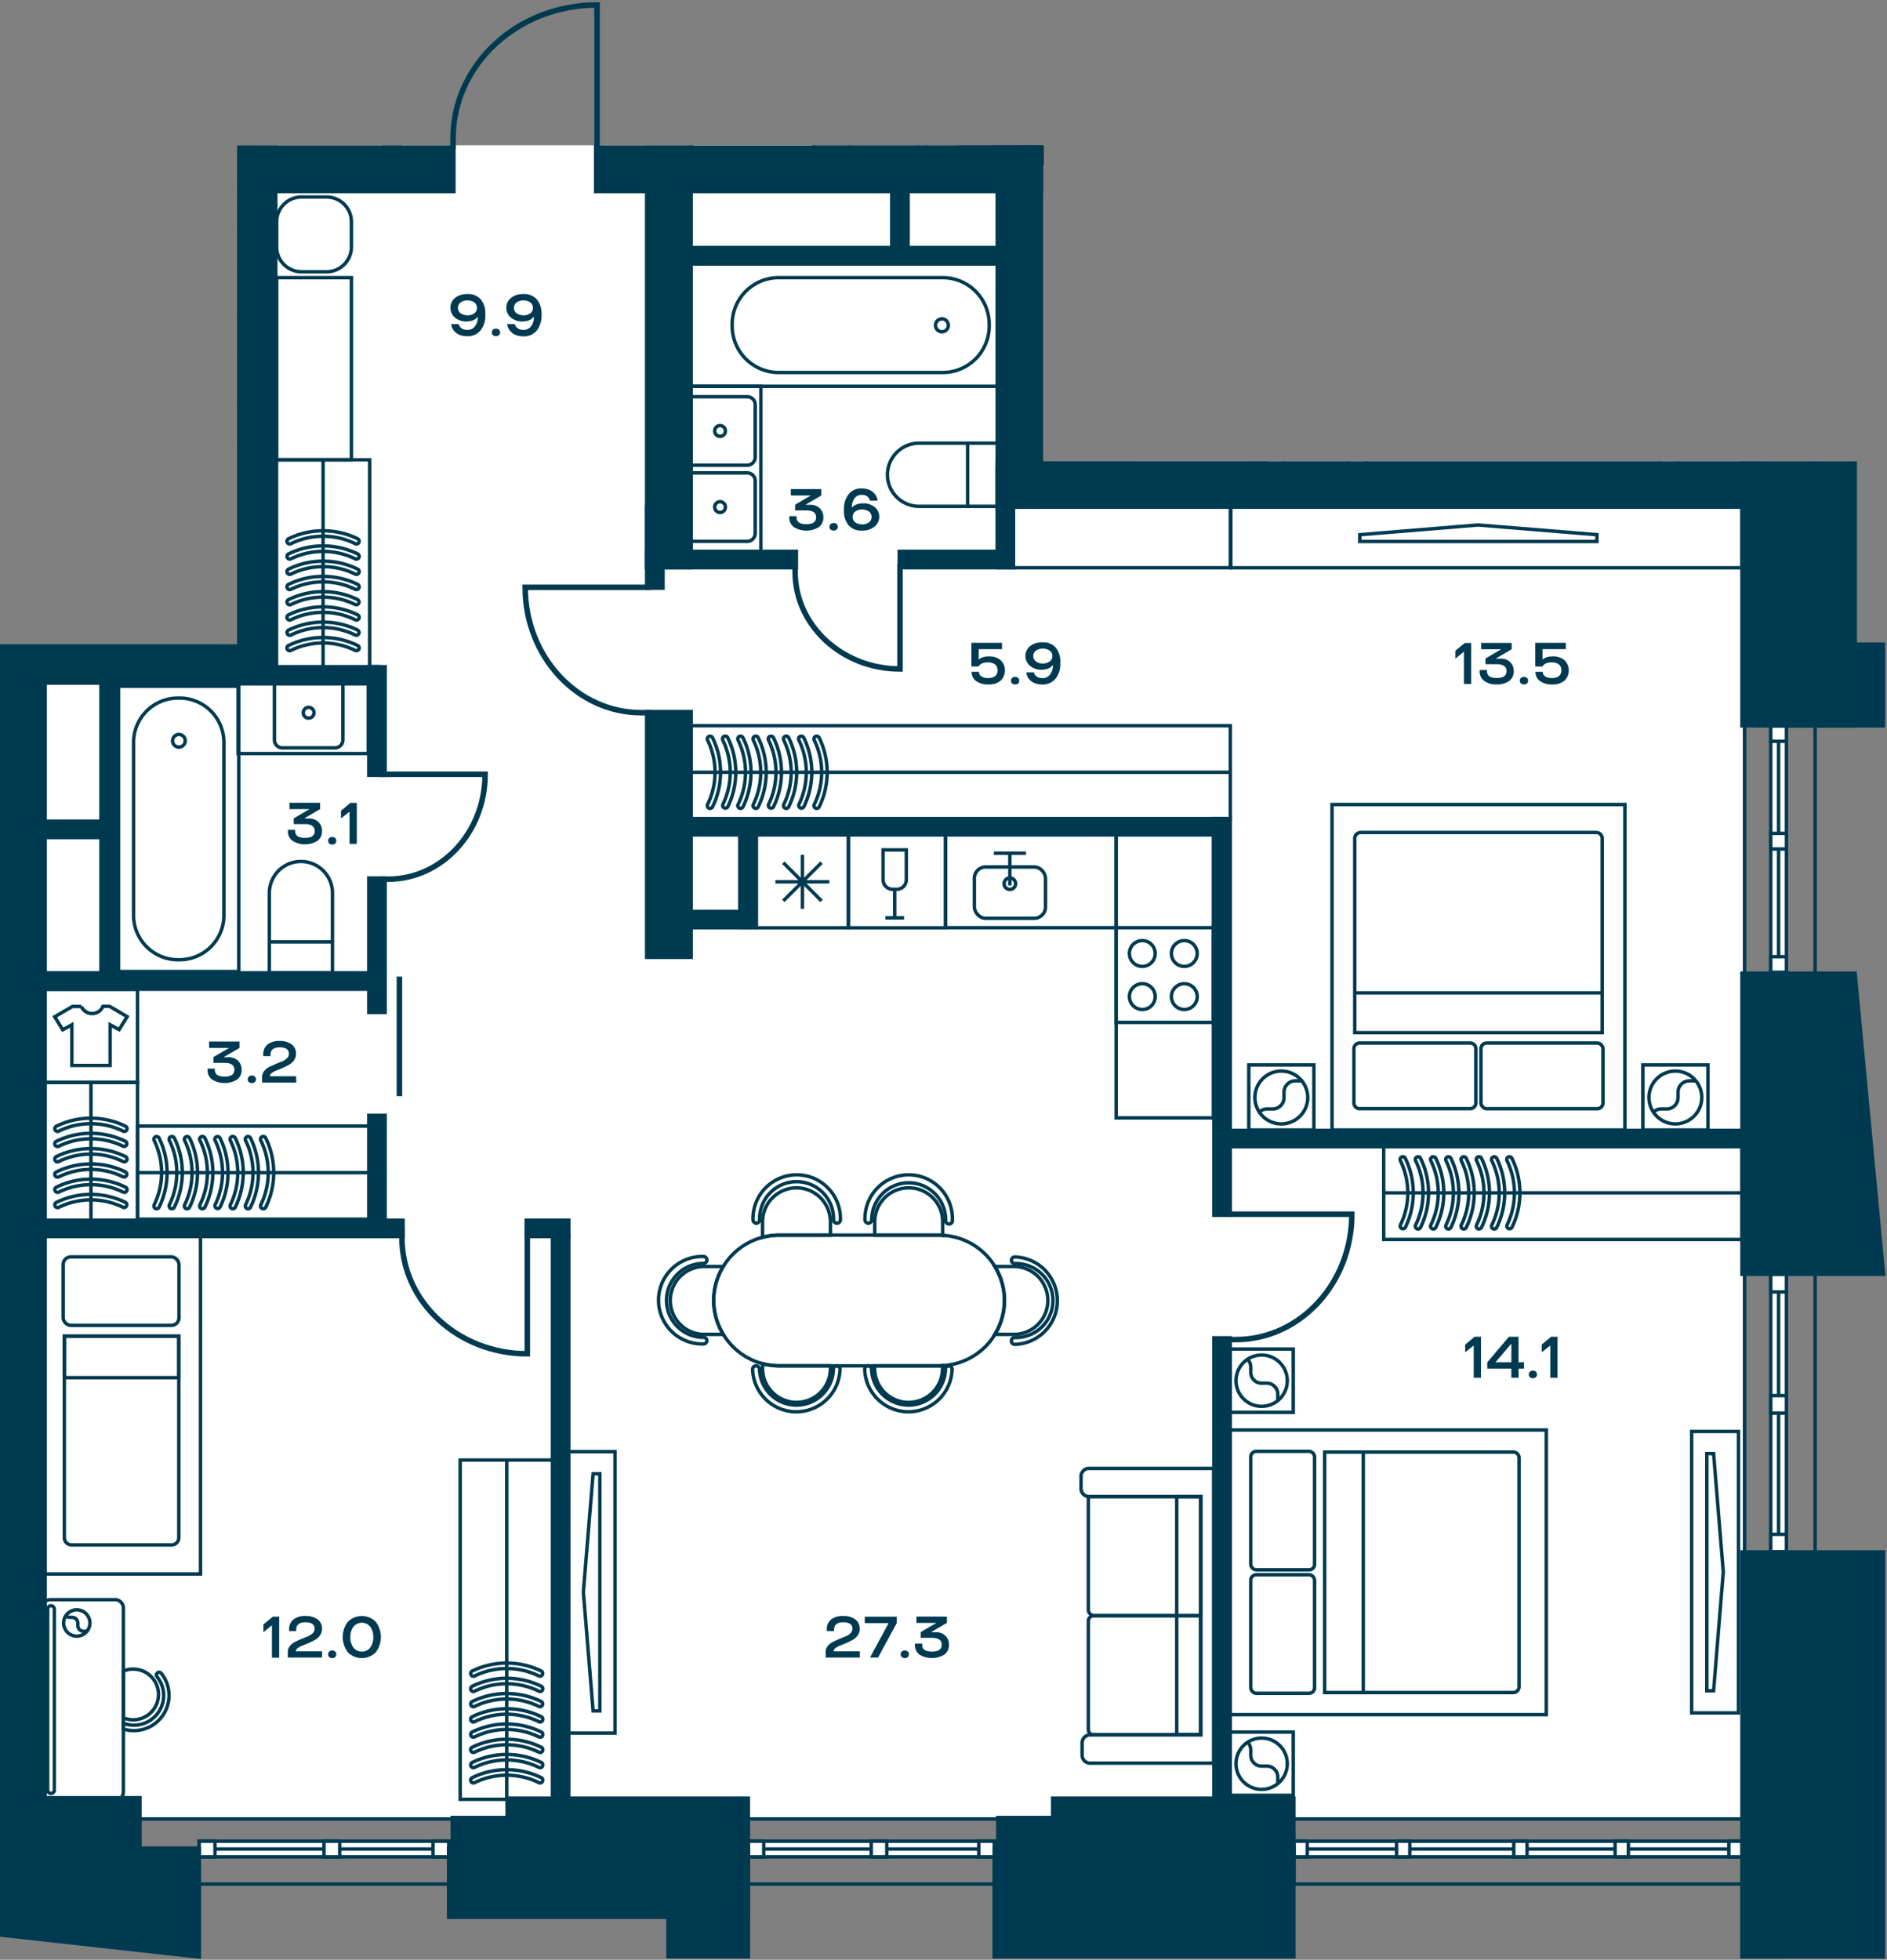 <svg id="Слой_1" data-name="Слой 1" xmlns="http://www.w3.org/2000/svg" xmlns:xlink="http://www.w3.org/1999/xlink" viewBox="0 0 548.22 569.2"><rect x="0" y="0" width="548.22" height="569.2" fill="#808080" stroke="none"/><defs><clipPath id="clip-path"><polygon points="130.02 0 130.02 42.24 68.88 42.24 68.88 187.13 0 187.13 0 569.2 548.22 569.2 548.22 134.02 303.28 134.02 303.28 42.24 175.56 42.24 175.56 0 130.02 0" fill="none"/></clipPath></defs><polygon points="130.02 42.2 130.02 42.24 74.6 42.24 74.6 194.29 8.25 194.29 8.25 528.31 506.84 528.31 506.84 194.29 506.62 194.29 506.62 138.56 294.95 138.56 294.95 42.24 175.56 42.24 175.56 42.2 130.02 42.2" fill="#fff"/><polygon points="187.37 42.24 187.37 49.16 297.37 49.16 297.37 140.85 506.84 140.85 506.84 134.02 303.28 134.02 303.28 42.24 187.37 42.24" fill="#fff"/><rect y="192.97" width="8.25" height="335.33" fill="#fff"/><g clip-path="url(#clip-path)"><line x1="506.84" y1="-822.78" x2="506.84" y2="567.81" fill="none" stroke="#003a50" stroke-miterlimit="10"/><line x1="527.33" y1="-822.78" x2="527.33" y2="567.81" fill="none" stroke="#003a50" stroke-miterlimit="10"/><line x1="-517.7" y1="547.22" x2="521.12" y2="547.22" fill="none" stroke="#003a50" stroke-miterlimit="10"/><line x1="-517.7" y1="528.31" x2="521.12" y2="528.31" fill="none" stroke="#003a50" stroke-miterlimit="10"/></g><rect x="514.45" y="210.77" width="4.55" height="71.63" fill="#fff"/><rect x="514.45" y="210.77" width="4.55" height="71.63" fill="none" stroke="#003a50" stroke-miterlimit="10"/><line x1="516.73" y1="210.77" x2="516.73" y2="282.4" fill="none" stroke="#003a50" stroke-miterlimit="10"/><rect x="514.45" y="210.77" width="4.55" height="4.53" fill="#fff"/><rect x="514.45" y="210.77" width="4.55" height="4.53" fill="none" stroke="#003a50" stroke-miterlimit="10"/><rect x="514.45" y="277.87" width="4.55" height="4.53" fill="#fff"/><rect x="514.45" y="277.87" width="4.55" height="4.53" fill="none" stroke="#003a50" stroke-miterlimit="10"/><rect x="514.45" y="242.06" width="4.55" height="4.53" fill="#fff"/><rect x="514.45" y="242.06" width="4.55" height="4.53" fill="none" stroke="#003a50" stroke-miterlimit="10"/><rect x="217.37" y="534.76" width="71.51" height="4.55" fill="#fff"/><rect x="217.37" y="534.76" width="71.51" height="4.55" fill="none" stroke="#003a50" stroke-miterlimit="10"/><line x1="288.88" y1="537.04" x2="217.37" y2="537.04" fill="none" stroke="#003a50" stroke-miterlimit="10"/><rect x="284.36" y="534.76" width="4.52" height="4.55" fill="#fff"/><rect x="284.36" y="534.76" width="4.52" height="4.55" fill="none" stroke="#003a50" stroke-miterlimit="10"/><rect x="217.37" y="534.76" width="4.52" height="4.55" fill="#fff"/><rect x="217.37" y="534.76" width="4.52" height="4.55" fill="none" stroke="#003a50" stroke-miterlimit="10"/><rect x="253.12" y="534.76" width="4.52" height="4.55" fill="#fff"/><rect x="253.12" y="534.76" width="4.52" height="4.55" fill="none" stroke="#003a50" stroke-miterlimit="10"/><rect x="57.88" y="534.76" width="72.5" height="4.55" fill="#fff"/><rect x="57.88" y="534.76" width="72.5" height="4.55" fill="none" stroke="#003a50" stroke-miterlimit="10"/><line x1="130.37" y1="537.04" x2="57.88" y2="537.04" fill="none" stroke="#003a50" stroke-miterlimit="10"/><rect x="125.79" y="534.76" width="4.58" height="4.55" fill="#fff"/><rect x="125.79" y="534.76" width="4.58" height="4.55" fill="none" stroke="#003a50" stroke-miterlimit="10"/><rect x="57.88" y="534.76" width="4.58" height="4.55" fill="#fff"/><rect x="57.88" y="534.76" width="4.58" height="4.55" fill="none" stroke="#003a50" stroke-miterlimit="10"/><rect x="94.12" y="534.76" width="4.58" height="4.55" fill="#fff"/><rect x="94.12" y="534.76" width="4.58" height="4.55" fill="none" stroke="#003a50" stroke-miterlimit="10"/><rect x="375.94" y="534.76" width="130.18" height="4.55" fill="#fff"/><rect x="375.94" y="534.76" width="130.18" height="4.55" fill="none" stroke="#003a50" stroke-miterlimit="10"/><line x1="506.12" y1="537.04" x2="375.95" y2="537.04" fill="none" stroke="#003a50" stroke-miterlimit="10"/><rect x="502.27" y="534.76" width="3.85" height="4.55" fill="#fff"/><rect x="502.27" y="534.76" width="3.85" height="4.55" fill="none" stroke="#003a50" stroke-miterlimit="10"/><rect x="439.79" y="534.76" width="3.85" height="4.55" fill="#fff"/><rect x="439.79" y="534.76" width="3.85" height="4.55" fill="none" stroke="#003a50" stroke-miterlimit="10"/><rect x="405.74" y="534.76" width="3.85" height="4.55" fill="#fff"/><rect x="405.74" y="534.76" width="3.85" height="4.55" fill="none" stroke="#003a50" stroke-miterlimit="10"/><rect x="375.94" y="534.76" width="3.85" height="4.55" fill="#fff"/><rect x="375.94" y="534.76" width="3.85" height="4.55" fill="none" stroke="#003a50" stroke-miterlimit="10"/><rect x="469.23" y="534.76" width="3.85" height="4.55" fill="#fff"/><rect x="469.23" y="534.76" width="3.85" height="4.55" fill="none" stroke="#003a50" stroke-miterlimit="10"/><rect x="514.45" y="370.14" width="4.55" height="80.58" fill="#fff"/><rect x="514.45" y="370.14" width="4.55" height="80.58" fill="none" stroke="#003a50" stroke-miterlimit="10"/><line x1="516.73" y1="370.14" x2="516.73" y2="450.73" fill="none" stroke="#003a50" stroke-miterlimit="10"/><rect x="514.45" y="370.14" width="4.55" height="5.09" fill="#fff"/><rect x="514.45" y="370.14" width="4.55" height="5.09" fill="none" stroke="#003a50" stroke-miterlimit="10"/><rect x="514.45" y="445.63" width="4.55" height="5.09" fill="#fff"/><rect x="514.45" y="445.63" width="4.55" height="5.09" fill="none" stroke="#003a50" stroke-miterlimit="10"/><rect x="514.45" y="405.34" width="4.55" height="5.09" fill="#fff"/><rect x="514.45" y="405.34" width="4.55" height="5.09" fill="none" stroke="#003a50" stroke-miterlimit="10"/><g clip-path="url(#clip-path)"><path d="M219.69,355.28a1,1,0,0,0,1-1,10.74,10.74,0,1,1,21.47,0,1,1,0,0,0,2,0,12.7,12.7,0,1,0-25.39,0A1,1,0,0,0,219.69,355.28Z" fill="none" stroke="#003a50" stroke-miterlimit="10"/><path d="M243.12,396.7a1,1,0,0,0-1,1,10.74,10.74,0,0,1-21.47,0,1,1,0,1,0-2,0,12.7,12.7,0,0,0,25.39,0A1,1,0,0,0,243.12,396.7Z" fill="none" stroke="#003a50" stroke-miterlimit="10"/><path d="M252.26,355.28a1,1,0,0,0,1-1,10.74,10.74,0,1,1,21.48,0,1,1,0,1,0,1.95,0,12.7,12.7,0,1,0-25.39,0A1,1,0,0,0,252.26,355.28Z" fill="none" stroke="#003a50" stroke-miterlimit="10"/><path d="M275.69,396.7a1,1,0,0,0-1,1,10.74,10.74,0,0,1-21.47,0,1,1,0,0,0-2,0,12.7,12.7,0,0,0,25.39,0A1,1,0,0,0,275.69,396.7Z" fill="none" stroke="#003a50" stroke-miterlimit="10"/><path d="M293.84,366a1,1,0,0,0,1,1,10.74,10.74,0,1,1,0,21.47,1,1,0,0,0,0,2,12.7,12.7,0,0,0,0-25.39A1,1,0,0,0,293.84,366Z" fill="none" stroke="#003a50" stroke-miterlimit="10"/><path d="M205.38,389.43a1,1,0,0,0-1-1,10.74,10.74,0,0,1,0-21.48,1,1,0,1,0,0-2,12.7,12.7,0,1,0,0,25.39A1,1,0,0,0,205.38,389.43Z" fill="none" stroke="#003a50" stroke-miterlimit="10"/><path d="M231.42,345a9.89,9.89,0,0,0-9.88,9.84v4.56a18.6,18.6,0,0,1,4.78-.63h14.94V354.8A9.88,9.88,0,0,0,231.42,345Z" fill="none" stroke="#003a50" stroke-miterlimit="10"/><path d="M221.55,396.08v1.06a9.86,9.86,0,1,0,19.71,0v-.44H226.33A20.46,20.46,0,0,1,221.55,396.08Z" fill="none" stroke="#003a50" stroke-miterlimit="10"/><path d="M264,345a9.88,9.88,0,0,0-9.87,9.84v3.93h18.74c.31,0,.66,0,1,.06v-4A9.85,9.85,0,0,0,264,345Z" fill="none" stroke="#003a50" stroke-miterlimit="10"/><path d="M273.82,396.64c-.31,0-.66.07-1,.07H254.11v.44a9.86,9.86,0,1,0,19.71,0Z" fill="none" stroke="#003a50" stroke-miterlimit="10"/><path d="M210.13,367.85h-5.22a9.86,9.86,0,1,0,0,19.71h5.22a18.8,18.8,0,0,1,0-19.71Z" fill="none" stroke="#003a50" stroke-miterlimit="10"/><path d="M294.29,367.85H289a18.74,18.74,0,0,1,0,19.71h5.25a9.86,9.86,0,1,0,0-19.71Z" fill="none" stroke="#003a50" stroke-miterlimit="10"/><path d="M272.85,358.73H226.33a18.55,18.55,0,0,0-4.78.63,19,19,0,0,0-14.21,18.36,18.72,18.72,0,0,0,2.79,9.84,19.05,19.05,0,0,0,11.42,8.52,20.47,20.47,0,0,0,4.78.63h46.52c.32,0,.66,0,1-.07a18.95,18.95,0,0,0,0-37.85C273.51,358.76,273.17,358.73,272.85,358.73Z" fill="none" stroke="#003a50" stroke-miterlimit="10"/><rect x="200.87" y="-38.64" width="35.55" height="81.92" fill="none" stroke="#003a50" stroke-miterlimit="10"/><path d="M232-22.25V24.41a13.13,13.13,0,0,1-13.35,12.9h0a13.13,13.13,0,0,1-13.36-12.9V-22.25a13.13,13.13,0,0,1,13.36-12.9h0A13.13,13.13,0,0,1,232-22.25Z" fill="none" stroke="#003a50" stroke-miterlimit="10"/></g><rect x="200.5" y="76.65" width="89.25" height="35.55" fill="none" stroke="#003a50" stroke-miterlimit="10"/><g clip-path="url(#clip-path)"><path d="M274.07,108.2H226a13.53,13.53,0,0,1-13.29-13.76v0A13.53,13.53,0,0,1,226,80.64h48.09a13.54,13.54,0,0,1,13.3,13.76v0A13.54,13.54,0,0,1,274.07,108.2Z" fill="none" stroke="#003a50" stroke-miterlimit="10"/><path d="M271.78,94.42a1.87,1.87,0,1,1,1.86,1.94A1.89,1.89,0,0,1,271.78,94.42Z" fill="none" stroke="#003a50" stroke-miterlimit="10"/><path d="M267,147.06h23.2V128.72H267a9.17,9.17,0,1,0,0,18.34Z" fill="none" stroke="#003a50" stroke-miterlimit="10"/></g><line x1="281.12" y1="128.72" x2="281.12" y2="147.06" fill="none" stroke="#003a50" stroke-miterlimit="10"/><g clip-path="url(#clip-path)"><path d="M78.25,259.38v23.21H96.59V259.38a9.17,9.17,0,1,0-18.34,0Z" fill="none" stroke="#003a50" stroke-miterlimit="10"/></g><line x1="96.58" y1="273.56" x2="78.24" y2="273.56" fill="none" stroke="#003a50" stroke-miterlimit="10"/><g clip-path="url(#clip-path)"><rect x="329.7" y="115.74" width="33.93" height="17.9" fill="none" stroke="#003a50" stroke-miterlimit="10"/><path d="M217.09,115.23H201.3a2.31,2.31,0,0,0-2.31,2.3v15.28a2.32,2.32,0,0,0,2.31,2.31h15.79a2.31,2.31,0,0,0,2.31-2.31V117.53A2.3,2.3,0,0,0,217.09,115.23Z" fill="none" stroke="#003a50" stroke-miterlimit="10"/><path d="M210.75,125.17a1.56,1.56,0,1,0-1.55,1.56A1.54,1.54,0,0,0,210.75,125.17Z" fill="none" stroke="#003a50" stroke-miterlimit="10"/><path d="M217.09,137.34H201.3a2.3,2.3,0,0,0-2.31,2.3v15.28a2.31,2.31,0,0,0,2.31,2.31h15.79a2.32,2.32,0,0,0,2.31-2.31V139.64A2.31,2.31,0,0,0,217.09,137.34Z" fill="none" stroke="#003a50" stroke-miterlimit="10"/><path d="M210.75,147.28a1.56,1.56,0,1,0-1.55,1.56A1.55,1.55,0,0,0,210.75,147.28Z" fill="none" stroke="#003a50" stroke-miterlimit="10"/></g><rect x="200.8" y="112.2" width="20.25" height="49.78" fill="none" stroke="#003a50" stroke-miterlimit="10"/><g clip-path="url(#clip-path)"><path d="M246.74,26.32v15.8a2.3,2.3,0,0,0,2.31,2.3h15.28a2.3,2.3,0,0,0,2.3-2.3V26.32a2.3,2.3,0,0,0-2.3-2.3H249.05A2.3,2.3,0,0,0,246.74,26.32Z" fill="none" stroke="#003a50" stroke-miterlimit="10"/><path d="M256.69,32.66a1.56,1.56,0,1,0,1.55,1.56A1.56,1.56,0,0,0,256.69,32.66Z" fill="none" stroke="#003a50" stroke-miterlimit="10"/><path d="M268.85,26.32v15.8a2.3,2.3,0,0,0,2.3,2.3h15.28a2.3,2.3,0,0,0,2.31-2.3V26.32a2.3,2.3,0,0,0-2.31-2.3H271.15A2.3,2.3,0,0,0,268.85,26.32Z" fill="none" stroke="#003a50" stroke-miterlimit="10"/><path d="M278.79,32.66a1.56,1.56,0,1,0,1.56,1.56A1.55,1.55,0,0,0,278.79,32.66Z" fill="none" stroke="#003a50" stroke-miterlimit="10"/><rect x="236.42" y="22.36" width="61.7" height="20.25" fill="none" stroke="#003a50" stroke-miterlimit="10"/></g><rect x="293.06" y="146.1" width="64.38" height="18.8" fill="none" stroke="#003a50" stroke-miterlimit="10"/><rect x="165.06" y="421.62" width="13.62" height="81.75" fill="none" stroke="#003a50" stroke-miterlimit="10"/><polygon points="172.31 428.04 169.48 462.4 172.31 496.93 174.27 496.93 174.27 428.04 172.31 428.04" fill="none" stroke="#003a50" stroke-miterlimit="10"/><rect x="12.75" y="358.33" width="45.5" height="98.82" fill="none" stroke="#003a50" stroke-miterlimit="10"/><g clip-path="url(#clip-path)"><path d="M20.8,448.72H49.85a2.11,2.11,0,0,0,2.1-2.11V388.1H18.69v58.51A2.11,2.11,0,0,0,20.8,448.72Z" fill="none" stroke="#003a50" stroke-miterlimit="10"/></g><rect x="18.69" y="388.1" width="33.26" height="12.04" fill="none" stroke="#003a50" stroke-miterlimit="10"/><g clip-path="url(#clip-path)"><rect x="18.35" y="365.06" width="33.65" height="19.89" rx="2.2" fill="none" stroke="#003a50" stroke-miterlimit="10"/></g><rect x="200.73" y="210.78" width="156.71" height="27.05" fill="none" stroke="#003a50" stroke-miterlimit="10"/><g clip-path="url(#clip-path)"><path d="M214.34,214.62a.8.8,0,0,1,1.52-.35,22.88,22.88,0,0,1,0,20.08.79.79,0,0,1-1.07.36.78.78,0,0,1-.36-1.06,21.27,21.27,0,0,0,0-18.68A.76.76,0,0,1,214.34,214.62Z" fill="none" stroke="#003a50" stroke-miterlimit="10"/><path d="M218.77,214.62a.79.79,0,0,1,1.51-.35,22.88,22.88,0,0,1,0,20.08.78.78,0,0,1-1.06.36.79.79,0,0,1-.37-1.06,21.27,21.27,0,0,0,0-18.68A.74.74,0,0,1,218.77,214.62Z" fill="none" stroke="#003a50" stroke-miterlimit="10"/><path d="M223.19,214.62a.8.8,0,0,1,1.52-.35,22.88,22.88,0,0,1,0,20.08.8.8,0,0,1-1.43-.7,21.27,21.27,0,0,0,0-18.68A.76.76,0,0,1,223.19,214.62Z" fill="none" stroke="#003a50" stroke-miterlimit="10"/><path d="M227.62,214.62a.79.79,0,0,1,1.51-.35,22.88,22.88,0,0,1,0,20.08.78.78,0,0,1-1.06.36.79.79,0,0,1-.37-1.06,21.27,21.27,0,0,0,0-18.68A.74.74,0,0,1,227.62,214.62Z" fill="none" stroke="#003a50" stroke-miterlimit="10"/><path d="M232,214.62a.8.8,0,0,1,1.52-.35,22.88,22.88,0,0,1,0,20.08.8.8,0,0,1-1.43-.7,21.27,21.27,0,0,0,0-18.68A.76.76,0,0,1,232,214.62Z" fill="none" stroke="#003a50" stroke-miterlimit="10"/><path d="M236.47,214.62a.8.8,0,0,1,.44-.72.81.81,0,0,1,1.08.37,22.88,22.88,0,0,1,0,20.08.8.8,0,0,1-1.44-.7,21.27,21.27,0,0,0,0-18.68A.74.74,0,0,1,236.47,214.62Z" fill="none" stroke="#003a50" stroke-miterlimit="10"/><path d="M209.92,214.62a.79.79,0,0,1,1.51-.35,22.88,22.88,0,0,1,0,20.08.8.8,0,0,1-1.43-.7A21.27,21.27,0,0,0,210,215,.74.74,0,0,1,209.92,214.62Z" fill="none" stroke="#003a50" stroke-miterlimit="10"/><path d="M205.49,214.62a.8.8,0,0,1,.44-.72.81.81,0,0,1,1.08.37,22.88,22.88,0,0,1,0,20.08.8.8,0,0,1-1.44-.7,21.27,21.27,0,0,0,0-18.68A.74.74,0,0,1,205.49,214.62Z" fill="none" stroke="#003a50" stroke-miterlimit="10"/></g><line x1="200.73" y1="224.31" x2="357.58" y2="224.31" fill="none" stroke="#003a50" stroke-miterlimit="10"/><rect x="133.7" y="424.06" width="27.05" height="98.54" fill="none" stroke="#003a50" stroke-miterlimit="10"/><g clip-path="url(#clip-path)"><path d="M137.53,509a.78.78,0,0,1-.71-.44.8.8,0,0,1,.36-1.08,22.91,22.91,0,0,1,20.09,0,.81.81,0,0,1,.36,1.07.8.8,0,0,1-1.07.37,21.27,21.27,0,0,0-18.68,0A.72.72,0,0,1,137.53,509Z" fill="none" stroke="#003a50" stroke-miterlimit="10"/><path d="M137.53,504.56a.8.8,0,0,1-.35-1.51,22.91,22.91,0,0,1,20.09,0,.8.8,0,0,1,.36,1.07.8.8,0,0,1-1.07.36,21.27,21.27,0,0,0-18.68,0A.72.72,0,0,1,137.53,504.56Z" fill="none" stroke="#003a50" stroke-miterlimit="10"/><path d="M137.53,500.14a.8.8,0,0,1-.35-1.52,22.91,22.91,0,0,1,20.09,0,.81.81,0,0,1,.36,1.07.79.79,0,0,1-1.07.36,21.27,21.27,0,0,0-18.68,0A.73.73,0,0,1,137.53,500.14Z" fill="none" stroke="#003a50" stroke-miterlimit="10"/><path d="M137.53,495.71a.8.8,0,0,1-.35-1.51,22.91,22.91,0,0,1,20.09,0,.8.8,0,0,1-.71,1.43,21.27,21.27,0,0,0-18.68,0A.72.72,0,0,1,137.53,495.71Z" fill="none" stroke="#003a50" stroke-miterlimit="10"/><path d="M137.53,491.29a.8.8,0,0,1-.35-1.52,22.91,22.91,0,0,1,20.09,0,.81.81,0,0,1,.36,1.07.79.79,0,0,1-1.07.36,21.27,21.27,0,0,0-18.68,0A.73.73,0,0,1,137.53,491.29Z" fill="none" stroke="#003a50" stroke-miterlimit="10"/><path d="M137.53,486.86a.8.8,0,0,1-.35-1.51,22.91,22.91,0,0,1,20.09,0,.8.8,0,0,1-.71,1.43,21.27,21.27,0,0,0-18.68,0A.72.72,0,0,1,137.53,486.86Z" fill="none" stroke="#003a50" stroke-miterlimit="10"/><path d="M137.53,513.42a.8.8,0,0,1-.35-1.52,22.91,22.91,0,0,1,20.09,0,.81.81,0,0,1,.36,1.07.8.8,0,0,1-1.07.36,21.27,21.27,0,0,0-18.68,0A.73.73,0,0,1,137.53,513.42Z" fill="none" stroke="#003a50" stroke-miterlimit="10"/><path d="M137.53,517.84a.78.78,0,0,1-.71-.44.8.8,0,0,1,.36-1.08,22.91,22.91,0,0,1,20.09,0,.81.81,0,0,1,.36,1.07.8.8,0,0,1-1.07.37,21.27,21.27,0,0,0-18.68,0A.72.72,0,0,1,137.53,517.84Z" fill="none" stroke="#003a50" stroke-miterlimit="10"/></g><line x1="147.22" y1="522.6" x2="147.22" y2="424.06" fill="none" stroke="#003a50" stroke-miterlimit="10"/><rect x="357.36" y="391.83" width="18.37" height="18.37" fill="none" stroke="#003a50" stroke-miterlimit="10"/><g clip-path="url(#clip-path)"><path d="M371.81,406.28a7.45,7.45,0,1,0-10.54,0A7.45,7.45,0,0,0,371.81,406.28Z" fill="none" stroke="#003a50" stroke-miterlimit="10"/><path d="M371.25,406.79c-.14-1.38.39-2.77-.95-4.11-2-2-4.06.12-6-1.86s.11-4.07-1.86-6" fill="none" stroke="#003a50" stroke-miterlimit="10"/></g><rect x="357.36" y="503.07" width="18.37" height="18.37" fill="none" stroke="#003a50" stroke-miterlimit="10"/><g clip-path="url(#clip-path)"><path d="M371.81,517.53a7.45,7.45,0,1,0-10.54,0A7.45,7.45,0,0,0,371.81,517.53Z" fill="none" stroke="#003a50" stroke-miterlimit="10"/><path d="M371.25,518c-.14-1.37.39-2.76-.95-4.1-2-2-4.06.11-6-1.86s.11-4.07-1.86-6.05" fill="none" stroke="#003a50" stroke-miterlimit="10"/></g><rect x="357.36" y="415.33" width="91.87" height="82.68" fill="none" stroke="#003a50" stroke-miterlimit="10"/><g clip-path="url(#clip-path)"><path d="M441.33,489.91V423.43a1.68,1.68,0,0,0-1.68-1.69H384.84v69.85h54.81A1.68,1.68,0,0,0,441.33,489.91Z" fill="none" stroke="#003a50" stroke-miterlimit="10"/><rect x="363.38" y="421.53" width="18.54" height="34.43" rx="1.6" fill="none" stroke="#003a50" stroke-miterlimit="10"/><rect x="363.38" y="457.37" width="18.54" height="34.44" rx="1.6" fill="none" stroke="#003a50" stroke-miterlimit="10"/></g><line x1="396.06" y1="491.8" x2="396.06" y2="421.53" fill="none" stroke="#003a50" stroke-miterlimit="10"/><rect x="362.81" y="309.3" width="18.91" height="18.91" fill="none" stroke="#003a50" stroke-miterlimit="10"/><g clip-path="url(#clip-path)"><path d="M377.68,313.34a7.67,7.67,0,1,0,0,10.84A7.65,7.65,0,0,0,377.68,313.34Z" fill="none" stroke="#003a50" stroke-miterlimit="10"/><path d="M378.2,313.91c-1.41.14-2.84-.4-4.22,1-2,2,.12,4.18-1.91,6.22s-4.19-.12-6.22,1.91" fill="none" stroke="#003a50" stroke-miterlimit="10"/></g><rect x="477.29" y="309.3" width="18.91" height="18.91" fill="none" stroke="#003a50" stroke-miterlimit="10"/><g clip-path="url(#clip-path)"><path d="M492.16,313.34a7.67,7.67,0,1,0,0,10.84A7.65,7.65,0,0,0,492.16,313.34Z" fill="none" stroke="#003a50" stroke-miterlimit="10"/><path d="M492.68,313.91c-1.41.14-2.84-.4-4.22,1-2,2,.12,4.18-1.91,6.22s-4.19-.12-6.22,1.91" fill="none" stroke="#003a50" stroke-miterlimit="10"/></g><rect x="386.99" y="233.67" width="85.08" height="94.54" fill="none" stroke="#003a50" stroke-miterlimit="10"/><g clip-path="url(#clip-path)"><path d="M463.74,241.79H395.33a1.74,1.74,0,0,0-1.74,1.74v56.4h71.89v-56.4A1.74,1.74,0,0,0,463.74,241.79Z" fill="none" stroke="#003a50" stroke-miterlimit="10"/><path d="M427.16,302.94H395a1.65,1.65,0,0,0-1.65,1.65v15.77A1.65,1.65,0,0,0,395,322h32.13a1.65,1.65,0,0,0,1.65-1.66V304.59A1.65,1.65,0,0,0,427.16,302.94Z" fill="none" stroke="#003a50" stroke-miterlimit="10"/><rect x="430.26" y="302.94" width="35.44" height="19.08" rx="1.65" fill="none" stroke="#003a50" stroke-miterlimit="10"/></g><line x1="465.69" y1="288.38" x2="393.38" y2="288.38" fill="none" stroke="#003a50" stroke-miterlimit="10"/><g clip-path="url(#clip-path)"><rect x="372.8" y="115.73" width="18.91" height="18.91" fill="none" stroke="#003a50" stroke-miterlimit="10"/><path d="M387.68,119.77a7.67,7.67,0,1,0,0,10.84A7.67,7.67,0,0,0,387.68,119.77Z" fill="none" stroke="#003a50" stroke-miterlimit="10"/><path d="M388.2,120.34c-1.41.14-2.85-.4-4.23,1-2,2,.12,4.18-1.91,6.22s-4.19-.12-6.22,1.91" fill="none" stroke="#003a50" stroke-miterlimit="10"/><rect x="487.28" y="115.73" width="18.91" height="18.91" fill="none" stroke="#003a50" stroke-miterlimit="10"/><path d="M502.16,119.77a7.67,7.67,0,1,0,0,10.84A7.67,7.67,0,0,0,502.16,119.77Z" fill="none" stroke="#003a50" stroke-miterlimit="10"/><path d="M502.68,120.34c-1.42.14-2.85-.4-4.23,1-2,2,.12,4.18-1.91,6.22s-4.19-.12-6.22,1.91" fill="none" stroke="#003a50" stroke-miterlimit="10"/><rect x="396.99" y="40.1" width="85.08" height="94.54" fill="none" stroke="#003a50" stroke-miterlimit="10"/><path d="M473.73,48.22H405.32A1.74,1.74,0,0,0,403.58,50v56.4h71.89V50A1.74,1.74,0,0,0,473.73,48.22Z" fill="none" stroke="#003a50" stroke-miterlimit="10"/><path d="M437.16,109.37H405a1.64,1.64,0,0,0-1.64,1.65v15.77a1.65,1.65,0,0,0,1.64,1.66h32.14a1.65,1.65,0,0,0,1.65-1.66V111A1.65,1.65,0,0,0,437.16,109.37Z" fill="none" stroke="#003a50" stroke-miterlimit="10"/><rect x="440.25" y="109.37" width="35.44" height="19.08" rx="1.65" fill="none" stroke="#003a50" stroke-miterlimit="10"/></g><rect x="491.46" y="415.76" width="13.62" height="81.75" fill="none" stroke="#003a50" stroke-miterlimit="10"/><polygon points="497.84 422.19 500.66 456.55 497.84 491.08 495.87 491.08 495.87 422.19 497.84 422.19" fill="none" stroke="#003a50" stroke-miterlimit="10"/><rect x="39.94" y="327.06" width="68.01" height="27.05" fill="none" stroke="#003a50" stroke-miterlimit="10"/><g clip-path="url(#clip-path)"><path d="M53.56,330.9a.8.8,0,0,1,1.51-.36,22.91,22.91,0,0,1,0,20.09A.8.8,0,0,1,54,351a.79.79,0,0,1-.36-1.06,21.3,21.3,0,0,0,0-18.69A.68.68,0,0,1,53.56,330.9Z" fill="none" stroke="#003a50" stroke-miterlimit="10"/><path d="M58,330.9a.8.8,0,0,1,1.52-.36,22.91,22.91,0,0,1,0,20.09.8.8,0,0,1-1.07.36.78.78,0,0,1-.36-1.06,21.3,21.3,0,0,0,0-18.69A.69.69,0,0,1,58,330.9Z" fill="none" stroke="#003a50" stroke-miterlimit="10"/><path d="M62.41,330.9a.8.8,0,0,1,1.51-.36,22.91,22.91,0,0,1,0,20.09.8.8,0,0,1-1.43-.7,21.3,21.3,0,0,0,0-18.69A.68.68,0,0,1,62.41,330.9Z" fill="none" stroke="#003a50" stroke-miterlimit="10"/><path d="M66.83,330.9a.8.8,0,0,1,1.52-.36,22.91,22.91,0,0,1,0,20.09.8.8,0,0,1-1.07.36.79.79,0,0,1-.36-1.06,21.3,21.3,0,0,0,0-18.69A.69.69,0,0,1,66.83,330.9Z" fill="none" stroke="#003a50" stroke-miterlimit="10"/><path d="M71.26,330.9a.8.8,0,0,1,.44-.72.82.82,0,0,1,1.08.36,22.91,22.91,0,0,1,0,20.09.8.8,0,0,1-1.07.36.79.79,0,0,1-.37-1.06,21.3,21.3,0,0,0,0-18.69A.68.68,0,0,1,71.26,330.9Z" fill="none" stroke="#003a50" stroke-miterlimit="10"/><path d="M75.68,330.9a.8.8,0,0,1,1.52-.36,22.91,22.91,0,0,1,0,20.09.8.8,0,0,1-1.07.36.79.79,0,0,1-.36-1.06,21.3,21.3,0,0,0,0-18.69A.69.69,0,0,1,75.68,330.9Z" fill="none" stroke="#003a50" stroke-miterlimit="10"/><path d="M49.13,330.9a.8.8,0,0,1,.44-.72.82.82,0,0,1,1.08.36,22.91,22.91,0,0,1,0,20.09.8.8,0,0,1-1.07.36.79.79,0,0,1-.37-1.06,21.3,21.3,0,0,0,0-18.69A.68.68,0,0,1,49.13,330.9Z" fill="none" stroke="#003a50" stroke-miterlimit="10"/><path d="M44.71,330.9a.8.8,0,0,1,1.51-.36,22.91,22.91,0,0,1,0,20.09.8.8,0,0,1-1.07.36.79.79,0,0,1-.36-1.06,21.3,21.3,0,0,0,0-18.69A.68.68,0,0,1,44.71,330.9Z" fill="none" stroke="#003a50" stroke-miterlimit="10"/></g><line x1="39.95" y1="340.59" x2="107.96" y2="340.59" fill="none" stroke="#003a50" stroke-miterlimit="10"/><rect x="402" y="332.94" width="104.13" height="27.05" fill="none" stroke="#003a50" stroke-miterlimit="10"/><g clip-path="url(#clip-path)"><path d="M415.61,336.77a.78.78,0,0,1,.44-.71.82.82,0,0,1,1.08.36,22.91,22.91,0,0,1,0,20.09.8.8,0,0,1-1.07.36.79.79,0,0,1-.37-1.06,21.3,21.3,0,0,0,0-18.69A.72.72,0,0,1,415.61,336.77Z" fill="none" stroke="#003a50" stroke-miterlimit="10"/><path d="M420,336.77a.79.79,0,0,1,.45-.71.81.81,0,0,1,1.07.36,22.91,22.91,0,0,1,0,20.09.8.8,0,0,1-1.07.36.79.79,0,0,1-.36-1.06,21.3,21.3,0,0,0,0-18.69A.73.73,0,0,1,420,336.77Z" fill="none" stroke="#003a50" stroke-miterlimit="10"/><path d="M424.46,336.77a.78.78,0,0,1,.44-.71.82.82,0,0,1,1.08.36,22.91,22.91,0,0,1,0,20.09.8.8,0,0,1-1.07.36.79.79,0,0,1-.37-1.06,21.3,21.3,0,0,0,0-18.69A.72.72,0,0,1,424.46,336.77Z" fill="none" stroke="#003a50" stroke-miterlimit="10"/><path d="M428.89,336.77a.78.78,0,0,1,.44-.71.8.8,0,0,1,1.07.36,22.91,22.91,0,0,1,0,20.09.8.8,0,0,1-1.07.36.79.79,0,0,1-.36-1.06,21.3,21.3,0,0,0,0-18.69A.72.72,0,0,1,428.89,336.77Z" fill="none" stroke="#003a50" stroke-miterlimit="10"/><path d="M433.31,336.77a.79.79,0,0,1,.45-.71.81.81,0,0,1,1.07.36,22.91,22.91,0,0,1,0,20.09.8.8,0,0,1-1.07.36.78.78,0,0,1-.36-1.06,21.3,21.3,0,0,0,0-18.69A.73.73,0,0,1,433.31,336.77Z" fill="none" stroke="#003a50" stroke-miterlimit="10"/><path d="M437.74,336.77a.78.78,0,0,1,.44-.71.8.8,0,0,1,1.07.36,22.91,22.91,0,0,1,0,20.09.8.8,0,0,1-1.43-.7,21.3,21.3,0,0,0,0-18.69A.72.72,0,0,1,437.74,336.77Z" fill="none" stroke="#003a50" stroke-miterlimit="10"/><path d="M411.18,336.77a.79.79,0,0,1,.45-.71.81.81,0,0,1,1.07.36,22.91,22.91,0,0,1,0,20.09.8.8,0,0,1-1.07.36.79.79,0,0,1-.36-1.06,21.3,21.3,0,0,0,0-18.69A.73.73,0,0,1,411.18,336.77Z" fill="none" stroke="#003a50" stroke-miterlimit="10"/><path d="M406.76,336.77a.78.78,0,0,1,.44-.71.8.8,0,0,1,1.07.36,22.91,22.91,0,0,1,0,20.09.8.8,0,0,1-1.43-.7,21.3,21.3,0,0,0,0-18.69A.72.72,0,0,1,406.76,336.77Z" fill="none" stroke="#003a50" stroke-miterlimit="10"/></g><line x1="402" y1="346.46" x2="508.25" y2="346.46" fill="none" stroke="#003a50" stroke-miterlimit="10"/><rect x="12.9" y="314.4" width="27.05" height="41.11" fill="none" stroke="#003a50" stroke-miterlimit="10"/><g clip-path="url(#clip-path)"><path d="M16.73,341.89a.79.79,0,0,1-.35-1.51,22.88,22.88,0,0,1,20.08,0,.8.8,0,0,1-.7,1.43,21.27,21.27,0,0,0-18.68,0A.74.74,0,0,1,16.73,341.89Z" fill="none" stroke="#003a50" stroke-miterlimit="10"/><path d="M16.73,337.47A.8.8,0,0,1,16,337a.81.81,0,0,1,.37-1.08,22.88,22.88,0,0,1,20.08,0,.8.8,0,0,1-.7,1.44,21.27,21.27,0,0,0-18.68,0A.74.74,0,0,1,16.73,337.47Z" fill="none" stroke="#003a50" stroke-miterlimit="10"/><path d="M16.73,333a.79.79,0,0,1-.35-1.51,22.88,22.88,0,0,1,20.08,0,.8.8,0,0,1-.7,1.43,21.27,21.27,0,0,0-18.68,0A.74.74,0,0,1,16.73,333Z" fill="none" stroke="#003a50" stroke-miterlimit="10"/><path d="M16.73,328.62a.8.8,0,0,1-.35-1.52,22.88,22.88,0,0,1,20.08,0,.79.79,0,0,1,.36,1.07.78.78,0,0,1-1.06.36,21.27,21.27,0,0,0-18.68,0A.76.76,0,0,1,16.73,328.62Z" fill="none" stroke="#003a50" stroke-miterlimit="10"/><path d="M16.73,346.32a.8.8,0,0,1-.72-.44.81.81,0,0,1,.37-1.08,22.88,22.88,0,0,1,20.08,0,.8.8,0,0,1-.7,1.44,21.27,21.27,0,0,0-18.68,0A.74.74,0,0,1,16.73,346.32Z" fill="none" stroke="#003a50" stroke-miterlimit="10"/><path d="M16.73,350.75a.8.8,0,0,1-.35-1.52,22.88,22.88,0,0,1,20.08,0,.8.8,0,0,1-.7,1.43,21.27,21.27,0,0,0-18.68,0A.76.76,0,0,1,16.73,350.75Z" fill="none" stroke="#003a50" stroke-miterlimit="10"/></g><line x1="26.42" y1="355.51" x2="26.42" y2="314.39" fill="none" stroke="#003a50" stroke-miterlimit="10"/><g clip-path="url(#clip-path)"><rect x="302.64" y="46.89" width="27.05" height="87.64" fill="none" stroke="#003a50" stroke-miterlimit="10"/><path d="M306.48,120.91a.79.79,0,0,1-.35-1.51,22.88,22.88,0,0,1,20.08,0,.8.8,0,0,1-.7,1.43,21.27,21.27,0,0,0-18.68,0A.74.74,0,0,1,306.48,120.91Z" fill="none" stroke="#003a50" stroke-miterlimit="10"/><path d="M306.48,116.49a.8.8,0,0,1-.35-1.52,22.88,22.88,0,0,1,20.08,0,.79.79,0,0,1,.36,1.07.78.78,0,0,1-1.06.36,21.27,21.27,0,0,0-18.68,0A.76.76,0,0,1,306.48,116.49Z" fill="none" stroke="#003a50" stroke-miterlimit="10"/><path d="M306.48,112.06a.79.79,0,0,1-.35-1.51,22.88,22.88,0,0,1,20.08,0,.8.8,0,0,1-.7,1.43,21.27,21.27,0,0,0-18.68,0A.74.74,0,0,1,306.48,112.06Z" fill="none" stroke="#003a50" stroke-miterlimit="10"/><path d="M306.48,107.64a.8.8,0,0,1-.35-1.52,22.88,22.88,0,0,1,20.08,0,.79.79,0,0,1,.36,1.07.78.78,0,0,1-1.06.36,21.27,21.27,0,0,0-18.68,0A.76.76,0,0,1,306.48,107.64Z" fill="none" stroke="#003a50" stroke-miterlimit="10"/><path d="M306.48,103.21a.79.79,0,0,1-.35-1.51,22.88,22.88,0,0,1,20.08,0,.78.78,0,0,1,.36,1.06.79.79,0,0,1-1.06.37,21.27,21.27,0,0,0-18.68,0A.74.74,0,0,1,306.48,103.21Z" fill="none" stroke="#003a50" stroke-miterlimit="10"/><path d="M306.48,98.79a.8.8,0,0,1-.35-1.52,22.88,22.88,0,0,1,20.08,0,.8.8,0,0,1-.7,1.43,21.27,21.27,0,0,0-18.68,0A.76.76,0,0,1,306.48,98.79Z" fill="none" stroke="#003a50" stroke-miterlimit="10"/><path d="M306.48,125.34a.8.8,0,0,1-.72-.44.81.81,0,0,1,.37-1.08,22.88,22.88,0,0,1,20.08,0,.8.8,0,0,1-.7,1.44,21.27,21.27,0,0,0-18.68,0A.74.74,0,0,1,306.48,125.34Z" fill="none" stroke="#003a50" stroke-miterlimit="10"/><path d="M306.48,129.77a.8.8,0,0,1-.35-1.52,22.88,22.88,0,0,1,20.08,0,.8.8,0,0,1-.7,1.43,21.27,21.27,0,0,0-18.68,0A.76.76,0,0,1,306.48,129.77Z" fill="none" stroke="#003a50" stroke-miterlimit="10"/><line x1="316.17" y1="134.53" x2="316.17" y2="46.89" fill="none" stroke="#003a50" stroke-miterlimit="10"/><path d="M26.78,294.38a3.38,3.38,0,0,0,3.13-2.1h1.93l5.1,3-2.32,3.77L32,297.64v11.82H20.87V297.64l-2.65,1.45-2.32-3.77,5.14-3h2.58A3.43,3.43,0,0,0,26.78,294.38Z" fill="none" stroke="#003a50" stroke-miterlimit="10"/></g><rect x="12.9" y="287.34" width="27.05" height="27.05" fill="none" stroke="#003a50" stroke-miterlimit="10"/><g clip-path="url(#clip-path)"><path d="M-35.92,421a2.35,2.35,0,0,1-2.14-2.51v-3.19a2.35,2.35,0,0,1,2.14-2.51H.47v85.61H-35.6a2.35,2.35,0,0,1-2.14-2.51v-3.19a2.35,2.35,0,0,1,2.14-2.51H-3.27V421Z" fill="none" stroke="#003a50" stroke-miterlimit="10"/><path d="M317.87,469.23h31V434.67H316.2v32.89A1.67,1.67,0,0,0,317.87,469.23Z" fill="none" stroke="#003a50" stroke-miterlimit="10"/><path d="M317.7,503.86h31.15V469.3H317.7a1.5,1.5,0,0,0-1.5,1.5v31.56A1.5,1.5,0,0,0,317.7,503.86Z" fill="none" stroke="#003a50" stroke-miterlimit="10"/><path d="M316.2,434.67a2.35,2.35,0,0,1-2.13-2.51V429a2.34,2.34,0,0,1,2.13-2.51h36.39v85.61H316.52a2.35,2.35,0,0,1-2.14-2.51v-3.19a2.35,2.35,0,0,1,2.14-2.51h32.34V434.67Z" fill="none" stroke="#003a50" stroke-miterlimit="10"/></g><rect x="341.87" y="434.67" width="6.98" height="69.19" fill="none" stroke="#003a50" stroke-miterlimit="10"/><g clip-path="url(#clip-path)"><rect x="-27.6" y="300.34" width="28.24" height="26.69" fill="none" stroke="#003a50" stroke-miterlimit="10"/><rect x="-27.6" y="327.03" width="28.24" height="27.5" fill="none" stroke="#003a50" stroke-miterlimit="10"/><rect x="-27.6" y="273.64" width="28.24" height="80.89" fill="none" stroke="#003a50" stroke-miterlimit="10"/></g><rect x="246.48" y="241.24" width="28.24" height="28.24" fill="none" stroke="#003a50" stroke-miterlimit="10"/><g clip-path="url(#clip-path)"><path d="M256.56,255.52v-8.67h6.75v8.67a2.79,2.79,0,0,1-2.78,2.78h-1.19A2.78,2.78,0,0,1,256.56,255.52Z" fill="none" stroke="#003a50" stroke-miterlimit="10"/></g><polyline points="262.66 266.58 259.93 266.58 257.21 266.58" fill="none" stroke="#003a50" stroke-miterlimit="10"/><line x1="259.93" y1="258.3" x2="259.93" y2="266.58" fill="none" stroke="#003a50" stroke-miterlimit="10"/><rect x="324.28" y="269.45" width="28.24" height="27.5" fill="none" stroke="#003a50" stroke-miterlimit="10"/><g clip-path="url(#clip-path)"><circle cx="331.88" cy="276.92" r="3.75" transform="translate(-54.75 83.66) rotate(-13.28)" fill="none" stroke="#003a50" stroke-miterlimit="10"/><circle cx="331.88" cy="289.44" r="3.75" transform="translate(-57.62 83.99) rotate(-13.28)" fill="none" stroke="#003a50" stroke-miterlimit="10"/><circle cx="344.08" cy="276.92" r="3.75" transform="translate(-54.42 86.46) rotate(-13.28)" fill="none" stroke="#003a50" stroke-miterlimit="10"/><circle cx="344.08" cy="289.44" r="3.75" transform="translate(-57.29 86.8) rotate(-13.28)" fill="none" stroke="#003a50" stroke-miterlimit="10"/></g><polyline points="298.07 247.81 293.4 247.81 288.74 247.81" fill="none" stroke="#003a50" stroke-miterlimit="10"/><line x1="293.39" y1="257.17" x2="293.39" y2="247.81" fill="none" stroke="#003a50" stroke-miterlimit="10"/><g clip-path="url(#clip-path)"><rect x="283.08" y="251.81" width="20.66" height="14.9" rx="3.24" fill="none" stroke="#003a50" stroke-miterlimit="10"/><path d="M293.39,258.33a1.67,1.67,0,1,0-1.67-1.67A1.66,1.66,0,0,0,293.39,258.33Z" fill="none" stroke="#003a50" stroke-miterlimit="10"/></g><rect x="219.75" y="241.79" width="26.74" height="27.69" fill="none" stroke="#003a50" stroke-miterlimit="10"/><line x1="225.27" y1="256.11" x2="240.96" y2="256.11" fill="none" stroke="#003a50" stroke-miterlimit="10"/><line x1="233.12" y1="248.27" x2="233.12" y2="263.96" fill="none" stroke="#003a50" stroke-miterlimit="10"/><line x1="227.57" y1="250.56" x2="238.66" y2="261.66" fill="none" stroke="#003a50" stroke-miterlimit="10"/><line x1="238.66" y1="250.56" x2="227.57" y2="261.66" fill="none" stroke="#003a50" stroke-miterlimit="10"/><rect x="274.72" y="242.36" width="49.56" height="27.09" fill="none" stroke="#003a50" stroke-miterlimit="10"/><rect x="324.28" y="241.79" width="28.24" height="82.9" fill="none" stroke="#003a50" stroke-miterlimit="10"/><g clip-path="url(#clip-path)"><path d="M14.85,466.38h0a1,1,0,0,0-1,1v52.74a1,1,0,0,0,1.94,0V467.35A1,1,0,0,0,14.85,466.38Z" fill="none" stroke="#003a50" stroke-miterlimit="10"/><path d="M35.84,502.19a10.23,10.23,0,0,0,11-16.19.77.77,0,0,0-1.11-.12.79.79,0,0,0-.12,1.11,8.63,8.63,0,0,1-9.8,13.5Z" fill="none" stroke="#003a50" stroke-miterlimit="10"/><rect x="12.28" y="464.61" width="23.56" height="58.2" rx="2.29" fill="none" stroke="#003a50" stroke-miterlimit="10"/><path d="M25,474.09a3.82,3.82,0,1,1,0-5.4A3.82,3.82,0,0,1,25,474.09Z" fill="none" stroke="#003a50" stroke-miterlimit="10"/><path d="M25.2,473.8c-.7-.07-1.41.2-2.1-.49-1-1,.06-2.08-1-3.09s-2.08.06-3.1-1" fill="none" stroke="#003a50" stroke-miterlimit="10"/><path d="M35.84,498.93a7.36,7.36,0,1,0,0-13.57Z" fill="none" stroke="#003a50" stroke-miterlimit="10"/></g><rect x="80.34" y="133.55" width="27.05" height="60.16" fill="none" stroke="#003a50" stroke-miterlimit="10"/><g clip-path="url(#clip-path)"><path d="M84.17,180.1a.8.8,0,0,1-.35-1.52,22.91,22.91,0,0,1,20.09,0,.81.81,0,0,1,.36,1.07.8.8,0,0,1-1.07.36,21.27,21.27,0,0,0-18.68,0A.73.73,0,0,1,84.17,180.1Z" fill="none" stroke="#003a50" stroke-miterlimit="10"/><path d="M84.17,175.67a.8.8,0,0,1-.35-1.51,22.91,22.91,0,0,1,20.09,0,.8.8,0,0,1-.71,1.43,21.27,21.27,0,0,0-18.68,0A.72.72,0,0,1,84.17,175.67Z" fill="none" stroke="#003a50" stroke-miterlimit="10"/><path d="M84.17,171.25a.8.8,0,0,1-.35-1.52,22.91,22.91,0,0,1,20.09,0,.81.81,0,0,1,.36,1.07.8.8,0,0,1-1.07.36,21.27,21.27,0,0,0-18.68,0A.73.73,0,0,1,84.17,171.25Z" fill="none" stroke="#003a50" stroke-miterlimit="10"/><path d="M84.17,166.82a.78.78,0,0,1-.71-.44.8.8,0,0,1,.36-1.08,22.91,22.91,0,0,1,20.09,0,.81.81,0,0,1,.36,1.07.8.8,0,0,1-1.07.37,21.27,21.27,0,0,0-18.68,0A.72.72,0,0,1,84.17,166.82Z" fill="none" stroke="#003a50" stroke-miterlimit="10"/><path d="M84.17,162.39a.8.8,0,0,1-.35-1.51,22.91,22.91,0,0,1,20.09,0,.8.8,0,0,1,.36,1.07.8.8,0,0,1-1.07.36,21.27,21.27,0,0,0-18.68,0A.72.72,0,0,1,84.17,162.39Z" fill="none" stroke="#003a50" stroke-miterlimit="10"/><path d="M84.17,158a.8.8,0,0,1-.35-1.52,22.91,22.91,0,0,1,20.09,0,.81.81,0,0,1,.36,1.07.79.79,0,0,1-1.07.36,21.27,21.27,0,0,0-18.68,0A.73.73,0,0,1,84.17,158Z" fill="none" stroke="#003a50" stroke-miterlimit="10"/><path d="M84.17,184.52a.8.8,0,0,1-.35-1.51,22.91,22.91,0,0,1,20.09,0,.8.8,0,0,1-.71,1.43,21.27,21.27,0,0,0-18.68,0A.72.72,0,0,1,84.17,184.52Z" fill="none" stroke="#003a50" stroke-miterlimit="10"/><path d="M84.17,189a.8.8,0,0,1-.35-1.52,22.91,22.91,0,0,1,20.09,0,.81.81,0,0,1,.36,1.07.79.79,0,0,1-1.07.36,21.27,21.27,0,0,0-18.68,0A.73.73,0,0,1,84.17,189Z" fill="none" stroke="#003a50" stroke-miterlimit="10"/></g><line x1="93.86" y1="193.71" x2="93.86" y2="133.73" fill="none" stroke="#003a50" stroke-miterlimit="10"/><rect x="357.58" y="147.06" width="148.54" height="17.85" fill="none" stroke="#003a50" stroke-miterlimit="10"/><polygon points="395.06 155.3 429.42 152.48 463.95 155.3 463.95 157.27 395.06 157.27 395.06 155.3" fill="none" stroke="#003a50" stroke-miterlimit="10"/><g clip-path="url(#clip-path)"><path d="M79.73,214.91v-15.8a2.3,2.3,0,0,1,2.31-2.3H97.32a2.3,2.3,0,0,1,2.3,2.3v15.8a2.3,2.3,0,0,1-2.3,2.3H82A2.3,2.3,0,0,1,79.73,214.91Z" fill="none" stroke="#003a50" stroke-miterlimit="10"/><path d="M89.68,208.57A1.56,1.56,0,1,1,91.23,207,1.56,1.56,0,0,1,89.68,208.57Z" fill="none" stroke="#003a50" stroke-miterlimit="10"/></g><rect x="69.18" y="198.62" width="37.81" height="20.25" fill="none" stroke="#003a50" stroke-miterlimit="10"/><rect x="80.38" y="80.64" width="21.71" height="52.91" fill="none" stroke="#003a50" stroke-miterlimit="10"/><g clip-path="url(#clip-path)"><path d="M94.91,57.22H87.56a7.19,7.19,0,0,0-7.18,7.19v7.34a7.19,7.19,0,0,0,7.18,7.18h7.35a7.19,7.19,0,0,0,7.18-7.18V64.41A7.19,7.19,0,0,0,94.91,57.22Z" fill="none" stroke="#003a50" stroke-miterlimit="10"/></g><rect x="34.45" y="199.32" width="34.93" height="82.86" fill="none" stroke="#003a50" stroke-miterlimit="10"/><g clip-path="url(#clip-path)"><path d="M65.05,215.42v50.66a12.9,12.9,0,0,1-13.12,12.67h0a12.9,12.9,0,0,1-13.12-12.67V215.42a12.9,12.9,0,0,1,13.12-12.67h0A12.9,12.9,0,0,1,65.05,215.42Z" fill="none" stroke="#003a50" stroke-miterlimit="10"/><path d="M51.91,217a1.84,1.84,0,1,1,1.91-1.84A1.87,1.87,0,0,1,51.91,217Z" fill="none" stroke="#003a50" stroke-miterlimit="10"/><line x1="16.1" y1="129.74" x2="-1.62" y2="129.74" fill="none" stroke="#003a50" stroke-linecap="round" stroke-linejoin="round" stroke-width="0.96"/><line x1="68.77" y1="129.74" x2="18.82" y2="129.74" fill="none" stroke="#003a50" stroke-linecap="round" stroke-linejoin="round" stroke-width="0.96"/><line x1="68.77" y1="2.59" x2="18.82" y2="2.59" fill="none" stroke="#003a50" stroke-linecap="round" stroke-linejoin="round" stroke-width="0.96"/><line x1="68.77" y1="117.02" x2="18.82" y2="117.02" fill="none" stroke="#003a50" stroke-linecap="round" stroke-linejoin="round" stroke-width="0.96"/><line x1="68.77" y1="104.31" x2="18.82" y2="104.31" fill="none" stroke="#003a50" stroke-linecap="round" stroke-linejoin="round" stroke-width="0.96"/><line x1="68.77" y1="91.59" x2="18.82" y2="91.59" fill="none" stroke="#003a50" stroke-linecap="round" stroke-linejoin="round" stroke-width="0.96"/><line x1="68.77" y1="78.88" x2="18.82" y2="78.88" fill="none" stroke="#003a50" stroke-linecap="round" stroke-linejoin="round" stroke-width="0.96"/><line x1="42.66" y1="66.16" x2="18.82" y2="66.16" fill="none" stroke="#003a50" stroke-linecap="round" stroke-linejoin="round" stroke-width="0.96"/><line x1="68.77" y1="66.16" x2="42.66" y2="66.16" fill="none" stroke="#003a50" stroke-linecap="round" stroke-linejoin="round" stroke-width="0.96"/><line x1="68.77" y1="53.45" x2="18.82" y2="53.45" fill="none" stroke="#003a50" stroke-linecap="round" stroke-linejoin="round" stroke-width="0.96"/><line x1="68.77" y1="40.73" x2="18.82" y2="40.73" fill="none" stroke="#003a50" stroke-linecap="round" stroke-linejoin="round" stroke-width="0.96"/><line x1="68.77" y1="28.02" x2="18.82" y2="28.02" fill="none" stroke="#003a50" stroke-linecap="round" stroke-linejoin="round" stroke-width="0.96"/><line x1="68.77" y1="15.3" x2="18.82" y2="15.3" fill="none" stroke="#003a50" stroke-linecap="round" stroke-linejoin="round" stroke-width="0.96"/><line x1="68.77" y1="2.59" x2="18.82" y2="2.59" fill="none" stroke="#003a50" stroke-linecap="round" stroke-linejoin="round" stroke-width="0.96"/><line x1="42.66" y1="66.16" x2="18.82" y2="66.16" fill="none" stroke="#003a50" stroke-linecap="round" stroke-linejoin="round" stroke-width="0.96"/><line x1="68.77" y1="53.45" x2="18.82" y2="53.45" fill="none" stroke="#003a50" stroke-linecap="round" stroke-linejoin="round" stroke-width="0.96"/><line x1="68.77" y1="40.73" x2="18.82" y2="40.73" fill="none" stroke="#003a50" stroke-linecap="round" stroke-linejoin="round" stroke-width="0.96"/><line x1="68.77" y1="28.02" x2="18.82" y2="28.02" fill="none" stroke="#003a50" stroke-linecap="round" stroke-linejoin="round" stroke-width="0.96"/><line x1="68.77" y1="15.3" x2="18.82" y2="15.3" fill="none" stroke="#003a50" stroke-linecap="round" stroke-linejoin="round" stroke-width="0.96"/><line x1="68.77" y1="2.59" x2="18.82" y2="2.59" fill="none" stroke="#003a50" stroke-linecap="round" stroke-linejoin="round" stroke-width="0.96"/><line x1="68.77" y1="117.02" x2="18.82" y2="117.02" fill="none" stroke="#003a50" stroke-linecap="round" stroke-linejoin="round" stroke-width="0.96"/><line x1="68.77" y1="104.31" x2="18.82" y2="104.31" fill="none" stroke="#003a50" stroke-linecap="round" stroke-linejoin="round" stroke-width="0.96"/><line x1="68.77" y1="91.59" x2="18.82" y2="91.59" fill="none" stroke="#003a50" stroke-linecap="round" stroke-linejoin="round" stroke-width="0.96"/><line x1="68.77" y1="78.88" x2="18.82" y2="78.88" fill="none" stroke="#003a50" stroke-linecap="round" stroke-linejoin="round" stroke-width="0.96"/><line x1="42.66" y1="66.16" x2="18.82" y2="66.16" fill="none" stroke="#003a50" stroke-linecap="round" stroke-linejoin="round" stroke-width="0.96"/><line x1="68.77" y1="66.16" x2="42.66" y2="66.16" fill="none" stroke="#003a50" stroke-linecap="round" stroke-linejoin="round" stroke-width="0.96"/><line x1="68.77" y1="53.45" x2="18.82" y2="53.45" fill="none" stroke="#003a50" stroke-linecap="round" stroke-linejoin="round" stroke-width="0.96"/><line x1="68.77" y1="40.73" x2="18.82" y2="40.73" fill="none" stroke="#003a50" stroke-linecap="round" stroke-linejoin="round" stroke-width="0.96"/><line x1="68.77" y1="28.02" x2="18.82" y2="28.02" fill="none" stroke="#003a50" stroke-linecap="round" stroke-linejoin="round" stroke-width="0.96"/><line x1="68.77" y1="15.3" x2="18.82" y2="15.3" fill="none" stroke="#003a50" stroke-linecap="round" stroke-linejoin="round" stroke-width="0.96"/><line x1="42.66" y1="66.16" x2="18.82" y2="66.16" fill="none" stroke="#003a50" stroke-linecap="round" stroke-linejoin="round" stroke-width="0.96"/><line x1="68.77" y1="53.45" x2="18.82" y2="53.45" fill="none" stroke="#003a50" stroke-linecap="round" stroke-linejoin="round" stroke-width="0.96"/><line x1="68.77" y1="40.73" x2="18.82" y2="40.73" fill="none" stroke="#003a50" stroke-linecap="round" stroke-linejoin="round" stroke-width="0.96"/><line x1="68.77" y1="28.02" x2="18.82" y2="28.02" fill="none" stroke="#003a50" stroke-linecap="round" stroke-linejoin="round" stroke-width="0.96"/><line x1="68.77" y1="15.3" x2="18.82" y2="15.3" fill="none" stroke="#003a50" stroke-linecap="round" stroke-linejoin="round" stroke-width="0.96"/><line x1="68.77" y1="2.59" x2="18.82" y2="2.59" fill="none" stroke="#003a50" stroke-linecap="round" stroke-linejoin="round" stroke-width="0.96"/><line x1="16.55" y1="129.74" x2="-1.62" y2="129.74" fill="none" stroke="#003a50" stroke-linecap="round" stroke-linejoin="round" stroke-width="0.96"/><line x1="68.77" y1="129.74" x2="16.55" y2="129.74" fill="none" stroke="#003a50" stroke-linecap="round" stroke-linejoin="round" stroke-width="0.96"/><line x1="16.55" y1="83.79" x2="16.55" y2="129.73" fill="none" stroke="#003a50" stroke-linecap="round" stroke-linejoin="round" stroke-width="0.96"/><line x1="16.55" y1="83.79" x2="68.77" y2="59.43" fill="none" stroke="#003a50" stroke-linecap="round" stroke-linejoin="round" stroke-width="0.96"/><line x1="18.82" y1="77.28" x2="68.77" y2="53.99" fill="none" stroke="#003a50" stroke-linecap="round" stroke-linejoin="round" stroke-width="0.96"/><line x1="68.77" y1="117.02" x2="16.55" y2="117.02" fill="none" stroke="#003a50" stroke-linecap="round" stroke-linejoin="round" stroke-width="0.96"/><line x1="68.77" y1="104.31" x2="16.55" y2="104.31" fill="none" stroke="#003a50" stroke-linecap="round" stroke-linejoin="round" stroke-width="0.96"/><line x1="68.77" y1="91.59" x2="16.55" y2="91.59" fill="none" stroke="#003a50" stroke-linecap="round" stroke-linejoin="round" stroke-width="0.96"/><line x1="68.77" y1="78.88" x2="27.08" y2="78.88" fill="none" stroke="#003a50" stroke-linecap="round" stroke-linejoin="round" stroke-width="0.96"/><line x1="68.77" y1="66.16" x2="54.34" y2="66.16" fill="none" stroke="#003a50" stroke-linecap="round" stroke-linejoin="round" stroke-width="0.96"/><line x1="68.77" y1="117.02" x2="16.55" y2="117.02" fill="none" stroke="#003a50" stroke-linecap="round" stroke-linejoin="round" stroke-width="0.96"/><line x1="68.77" y1="104.31" x2="16.55" y2="104.31" fill="none" stroke="#003a50" stroke-linecap="round" stroke-linejoin="round" stroke-width="0.96"/><line x1="68.77" y1="91.59" x2="16.55" y2="91.59" fill="none" stroke="#003a50" stroke-linecap="round" stroke-linejoin="round" stroke-width="0.96"/><line x1="68.77" y1="78.88" x2="27.08" y2="78.88" fill="none" stroke="#003a50" stroke-linecap="round" stroke-linejoin="round" stroke-width="0.96"/><line x1="68.77" y1="66.16" x2="54.34" y2="66.16" fill="none" stroke="#003a50" stroke-linecap="round" stroke-linejoin="round" stroke-width="0.96"/><line x1="18.82" y1="132.01" x2="-3.89" y2="132.01" fill="none" stroke="#003a50" stroke-linecap="round" stroke-linejoin="round" stroke-width="0.96"/><line x1="18.82" y1="117.02" x2="18.82" y2="132" fill="none" stroke="#003a50" stroke-linecap="round" stroke-linejoin="round" stroke-width="0.96"/><line x1="18.82" y1="77.28" x2="18.82" y2="117.02" fill="none" stroke="#003a50" stroke-linecap="round" stroke-linejoin="round" stroke-width="0.96"/><line x1="16.55" y1="129.74" x2="-1.62" y2="129.74" fill="none" stroke="#003a50" stroke-linecap="round" stroke-linejoin="round" stroke-width="0.96"/><line x1="16.55" y1="117.02" x2="16.55" y2="129.74" fill="none" stroke="#003a50" stroke-linecap="round" stroke-linejoin="round" stroke-width="0.96"/><line x1="16.55" y1="78.34" x2="16.55" y2="117.02" fill="none" stroke="#003a50" stroke-linecap="round" stroke-linejoin="round" stroke-width="0.96"/><line x1="16.55" y1="78.34" x2="18.82" y2="77.28" fill="none" stroke="#003a50" stroke-linecap="round" stroke-linejoin="round" stroke-width="0.96"/><line x1="18.82" y1="132.01" x2="-3.89" y2="132.01" fill="none" stroke="#003a50" stroke-linecap="round" stroke-linejoin="round" stroke-width="0.96"/><line x1="18.82" y1="117.02" x2="18.82" y2="132" fill="none" stroke="#003a50" stroke-linecap="round" stroke-linejoin="round" stroke-width="0.96"/><line x1="18.82" y1="82.73" x2="18.82" y2="117.02" fill="none" stroke="#003a50" stroke-linecap="round" stroke-linejoin="round" stroke-width="0.96"/><line x1="18.82" y1="-10.13" x2="18.82" y2="77.28" fill="none" stroke="#003a50" stroke-linecap="round" stroke-linejoin="round" stroke-width="0.96"/><line x1="16.55" y1="129.74" x2="-1.62" y2="129.74" fill="none" stroke="#003a50" stroke-linecap="round" stroke-linejoin="round" stroke-width="0.96"/><line x1="16.55" y1="117.02" x2="16.55" y2="129.74" fill="none" stroke="#003a50" stroke-linecap="round" stroke-linejoin="round" stroke-width="0.96"/><line x1="16.55" y1="83.79" x2="16.55" y2="117.02" fill="none" stroke="#003a50" stroke-linecap="round" stroke-linejoin="round" stroke-width="0.96"/><line x1="16.55" y1="-10.13" x2="16.55" y2="78.34" fill="none" stroke="#003a50" stroke-linecap="round" stroke-linejoin="round" stroke-width="0.96"/><line x1="42.66" y1="117.02" x2="42.66" y2="129.74" fill="none" stroke="#003a50" stroke-linecap="round" stroke-linejoin="round" stroke-width="0.96"/><line x1="42.66" y1="104.31" x2="42.66" y2="117.02" fill="none" stroke="#003a50" stroke-linecap="round" stroke-linejoin="round" stroke-width="0.96"/><line x1="42.66" y1="91.59" x2="42.66" y2="104.31" fill="none" stroke="#003a50" stroke-linecap="round" stroke-linejoin="round" stroke-width="0.96"/><line x1="42.66" y1="78.88" x2="42.66" y2="91.59" fill="none" stroke="#003a50" stroke-linecap="round" stroke-linejoin="round" stroke-width="0.96"/><line x1="42.66" y1="66.16" x2="42.66" y2="78.88" fill="none" stroke="#003a50" stroke-linecap="round" stroke-linejoin="round" stroke-width="0.96"/><line x1="42.66" y1="53.45" x2="42.66" y2="66.16" fill="none" stroke="#003a50" stroke-linecap="round" stroke-linejoin="round" stroke-width="0.96"/><line x1="42.66" y1="40.73" x2="42.66" y2="53.45" fill="none" stroke="#003a50" stroke-linecap="round" stroke-linejoin="round" stroke-width="0.96"/><line x1="42.66" y1="28.02" x2="42.66" y2="40.73" fill="none" stroke="#003a50" stroke-linecap="round" stroke-linejoin="round" stroke-width="0.96"/><line x1="42.66" y1="15.3" x2="42.66" y2="28.02" fill="none" stroke="#003a50" stroke-linecap="round" stroke-linejoin="round" stroke-width="0.96"/><line x1="42.66" y1="2.59" x2="42.66" y2="15.3" fill="none" stroke="#003a50" stroke-linecap="round" stroke-linejoin="round" stroke-width="0.96"/><line x1="42.66" y1="129.74" x2="44.45" y2="116.11" fill="none" stroke="#003a50" stroke-linecap="round" stroke-linejoin="round" stroke-width="0.96"/><line x1="44.45" y1="116.11" x2="40.86" y2="116.11" fill="none" stroke="#003a50" stroke-linecap="round" stroke-linejoin="round" stroke-width="0.96"/><line x1="40.86" y1="116.11" x2="42.2" y2="126.22" fill="none" stroke="#003a50" stroke-linecap="round" stroke-linejoin="round" stroke-width="0.96"/><line x1="42.19" y1="126.22" x2="42.66" y2="129.73" fill="none" stroke="#003a50" stroke-linecap="round" stroke-linejoin="round" stroke-width="0.96"/><polygon points="42.66 129.74 44.45 116.11 40.86 116.11 42.19 126.22 42.66 129.74" fill="#003a50" fill-rule="evenodd"/><line x1="42.66" y1="4.29" x2="43.86" y2="3.79" fill="none" stroke="#003a50" stroke-linecap="round" stroke-linejoin="round" stroke-width="0.96"/><line x1="43.86" y1="3.79" x2="44.36" y2="2.59" fill="none" stroke="#003a50" stroke-linecap="round" stroke-linejoin="round" stroke-width="0.96"/><line x1="44.36" y1="2.59" x2="43.86" y2="1.38" fill="none" stroke="#003a50" stroke-linecap="round" stroke-linejoin="round" stroke-width="0.96"/><line x1="43.86" y1="1.38" x2="42.66" y2="0.88" fill="none" stroke="#003a50" stroke-linecap="round" stroke-linejoin="round" stroke-width="0.96"/><line x1="42.66" y1="0.88" x2="41.45" y2="1.38" fill="none" stroke="#003a50" stroke-linecap="round" stroke-linejoin="round" stroke-width="0.96"/><line x1="41.45" y1="1.38" x2="40.95" y2="2.59" fill="none" stroke="#003a50" stroke-linecap="round" stroke-linejoin="round" stroke-width="0.96"/><line x1="40.95" y1="2.59" x2="41.45" y2="3.79" fill="none" stroke="#003a50" stroke-linecap="round" stroke-linejoin="round" stroke-width="0.96"/><line x1="41.45" y1="3.79" x2="42.66" y2="4.29" fill="none" stroke="#003a50" stroke-linecap="round" stroke-linejoin="round" stroke-width="0.96"/><polygon points="42.66 4.29 43.86 3.79 44.36 2.59 43.86 1.38 42.66 0.89 41.45 1.38 40.95 2.59 41.45 3.79 42.66 4.29" fill="#003a50" fill-rule="evenodd"/><path d="M42.66.88A1.72,1.72,0,0,0,41,2.59" fill="none" stroke="#003a50" stroke-linecap="round" stroke-linejoin="round" stroke-width="0.96"/><line x1="40.95" y1="2.59" x2="42.66" y2="2.59" fill="none" stroke="#003a50" stroke-linecap="round" stroke-linejoin="round" stroke-width="0.96"/><line x1="42.66" y1="2.59" x2="42.66" y2="0.88" fill="none" stroke="#003a50" stroke-linecap="round" stroke-linejoin="round" stroke-width="0.96"/><path d="M42.66.88A1.72,1.72,0,0,0,41,2.59h1.71Z" fill="#003a50" fill-rule="evenodd"/><path d="M41,2.59a1.71,1.71,0,0,0,3.41,0" fill="none" stroke="#003a50" stroke-linecap="round" stroke-linejoin="round" stroke-width="0.96"/><line x1="44.36" y1="2.59" x2="42.66" y2="2.59" fill="none" stroke="#003a50" stroke-linecap="round" stroke-linejoin="round" stroke-width="0.96"/><line x1="42.66" y1="2.59" x2="40.95" y2="2.59" fill="none" stroke="#003a50" stroke-linecap="round" stroke-linejoin="round" stroke-width="0.96"/><path d="M41,2.59a1.71,1.71,0,0,0,3.41,0H41Z" fill="#003a50" fill-rule="evenodd"/><path d="M44.36,2.59A1.71,1.71,0,0,0,42.66.88" fill="none" stroke="#003a50" stroke-linecap="round" stroke-linejoin="round" stroke-width="0.96"/><line x1="42.66" y1="0.88" x2="42.66" y2="2.59" fill="none" stroke="#003a50" stroke-linecap="round" stroke-linejoin="round" stroke-width="0.96"/><line x1="42.66" y1="2.59" x2="44.36" y2="2.59" fill="none" stroke="#003a50" stroke-linecap="round" stroke-linejoin="round" stroke-width="0.96"/><path d="M44.36,2.59A1.71,1.71,0,0,0,42.66.88V2.59Z" fill="#003a50" fill-rule="evenodd"/><line x1="42.66" y1="53.45" x2="42.66" y2="55.94" fill="none" stroke="#003a50" stroke-linecap="round" stroke-linejoin="round" stroke-width="0.96"/><line x1="42.66" y1="40.73" x2="42.66" y2="53.45" fill="none" stroke="#003a50" stroke-linecap="round" stroke-linejoin="round" stroke-width="0.96"/><line x1="42.66" y1="28.02" x2="42.66" y2="40.73" fill="none" stroke="#003a50" stroke-linecap="round" stroke-linejoin="round" stroke-width="0.96"/><line x1="42.66" y1="15.3" x2="42.66" y2="28.02" fill="none" stroke="#003a50" stroke-linecap="round" stroke-linejoin="round" stroke-width="0.96"/><line x1="42.66" y1="2.59" x2="42.66" y2="15.3" fill="none" stroke="#003a50" stroke-linecap="round" stroke-linejoin="round" stroke-width="0.96"/><line x1="42.66" y1="-10.13" x2="42.66" y2="2.59" fill="none" stroke="#003a50" stroke-linecap="round" stroke-linejoin="round" stroke-width="0.96"/><line x1="42.66" y1="55.94" x2="44.45" y2="42.32" fill="none" stroke="#003a50" stroke-linecap="round" stroke-linejoin="round" stroke-width="0.96"/><line x1="44.45" y1="42.32" x2="40.86" y2="42.32" fill="none" stroke="#003a50" stroke-linecap="round" stroke-linejoin="round" stroke-width="0.96"/><line x1="40.86" y1="42.32" x2="42.33" y2="53.45" fill="none" stroke="#003a50" stroke-linecap="round" stroke-linejoin="round" stroke-width="0.96"/><line x1="42.33" y1="53.45" x2="42.66" y2="55.94" fill="none" stroke="#003a50" stroke-linecap="round" stroke-linejoin="round" stroke-width="0.96"/><polygon points="42.66 55.94 44.45 42.32 40.86 42.32 42.33 53.45 42.66 55.94" fill="#003a50" fill-rule="evenodd"/><line x1="42.66" y1="81.83" x2="42.66" y2="129.74" fill="none" stroke="#003a50" stroke-linecap="round" stroke-linejoin="round" stroke-width="0.96"/><line x1="42.66" y1="129.74" x2="44.45" y2="116.11" fill="none" stroke="#003a50" stroke-linecap="round" stroke-linejoin="round" stroke-width="0.96"/><line x1="44.45" y1="116.11" x2="40.86" y2="116.11" fill="none" stroke="#003a50" stroke-linecap="round" stroke-linejoin="round" stroke-width="0.96"/><line x1="40.86" y1="116.11" x2="42.2" y2="126.22" fill="none" stroke="#003a50" stroke-linecap="round" stroke-linejoin="round" stroke-width="0.96"/><line x1="42.19" y1="126.22" x2="42.66" y2="129.73" fill="none" stroke="#003a50" stroke-linecap="round" stroke-linejoin="round" stroke-width="0.96"/><polygon points="42.66 129.74 44.45 116.11 40.86 116.11 42.19 126.22 42.66 129.74" fill="#003a50" fill-rule="evenodd"/><path d="M301.64-12.4h2.24c15.59,0,28.22,13.64,28.22,30.46H301.64" fill="none" stroke="#003a50" stroke-miterlimit="10" stroke-width="1.6"/><path d="M231,163.83v2.25c0,15.58,13.64,28.22,30.47,28.22V163.83" fill="none" stroke="#003a50" stroke-miterlimit="10" stroke-width="1.6"/><path d="M110.47,255.36h2.25c15.58,0,28.22-13.64,28.22-30.47H110.47" fill="none" stroke="#003a50" stroke-miterlimit="10" stroke-width="1.6"/><path d="M189,207h-2.68c-18.64,0-33.74-16.31-33.74-36.42H189" fill="none" stroke="#003a50" stroke-miterlimit="10" stroke-width="1.6"/><path d="M356.34,389.08H359c18.64,0,33.74-16.3,33.74-36.42H356.34" fill="none" stroke="#003a50" stroke-miterlimit="10" stroke-width="1.6"/><path d="M116.77,356.78v2.68c0,18.64,16.31,33.74,36.43,33.74V356.78" fill="none" stroke="#003a50" stroke-miterlimit="10" stroke-width="1.6"/><path d="M131.62,43.28V40.2c0-21.41,18.73-38.76,41.84-38.76V43.28" fill="none" stroke="#003a50" stroke-miterlimit="10" stroke-width="1.6"/></g><line x1="116.04" y1="283.65" x2="116.04" y2="318.37" fill="none" stroke="#003a50" stroke-miterlimit="10" stroke-width="1.6"/><rect y="193.14" width="110.47" height="5.75" fill="#003a50"/><rect y="238.01" width="33.25" height="5.75" fill="#003a50"/><rect x="192.21" y="264.22" width="26.58" height="5.75" fill="#003a50"/><rect x="214.42" y="240.68" width="5.75" height="29.29" fill="#003a50"/><rect x="187.37" y="146.68" width="5.75" height="24.66" fill="#003a50"/><rect x="289.2" y="135.61" width="5.75" height="29.78" fill="#003a50"/><rect x="297.37" y="42.24" width="5.75" height="3.64" fill="#003a50"/><rect x="111.12" y="42.24" width="5.75" height="2.18" fill="#003a50"/><rect x="362.87" y="134.02" width="5.75" height="6.83" fill="#003a50"/><rect x="258.58" y="45.86" width="5.75" height="29.78" fill="#003a50"/><rect x="187.37" y="159.64" width="44.5" height="5.75" fill="#003a50"/><rect x="196.12" y="71.39" width="97.75" height="5.75" fill="#003a50"/><rect x="277.87" y="42.24" width="25.4" height="5.71" fill="#003a50"/><rect x="260.75" y="159.64" width="31.88" height="5.75" fill="#003a50"/><rect x="352.17" y="237.25" width="5.75" height="116.22" fill="#003a50"/><rect x="352.17" y="388.06" width="5.75" height="145.28" fill="#003a50"/><rect y="268.89" width="4" height="5.75" fill="#003a50"/><rect x="10.83" y="282.06" width="99.03" height="5.75" fill="#003a50"/><rect x="196.71" y="237.25" width="159.63" height="5.75" fill="#003a50"/><rect x="355.04" y="327.81" width="159.63" height="5.75" fill="#003a50"/><rect x="10.83" y="353.9" width="106.79" height="5.75" fill="#003a50"/><rect x="152.37" y="353.9" width="13.38" height="5.75" fill="#003a50"/><rect x="106.64" y="193.14" width="5.75" height="32.54" fill="#003a50"/><rect x="106.64" y="254.52" width="5.75" height="40.05" fill="#003a50"/><rect x="106.64" y="323.46" width="5.75" height="33.32" fill="#003a50"/><rect x="159.99" y="358.33" width="5.75" height="167.73" fill="#003a50"/><rect x="28.83" y="196.81" width="5.75" height="88.12" fill="#003a50"/><rect x="130.88" y="527.39" width="26.83" height="15" fill="#003a50"/><rect x="289.38" y="527.39" width="26.83" height="15" fill="#003a50"/><rect x="506.62" y="134.02" width="31.83" height="76.25" fill="#003a50"/><g clip-path="url(#clip-path)"><rect x="506.62" y="122.44" width="31.83" height="87.84" fill="none" stroke="#003a50" stroke-miterlimit="10" stroke-width="2.09"/></g><rect x="514.79" y="187.64" width="31.83" height="22.63" fill="#003a50"/><g clip-path="url(#clip-path)"><rect x="514.79" y="187.64" width="31.83" height="22.63" fill="none" stroke="#003a50" stroke-miterlimit="10" stroke-width="2.09"/></g><polygon points="506.62 283.19 506.62 369.56 546.62 369.56 538.46 283.19 506.62 283.19" fill="#003a50"/><g clip-path="url(#clip-path)"><polygon points="506.62 369.56 506.62 283.19 538.46 283.19 546.62 369.56 506.62 369.56" fill="none" stroke="#003a50" stroke-miterlimit="10" stroke-width="2.09"/></g><rect x="506.62" y="451.31" width="40" height="116.5" fill="#003a50"/><g clip-path="url(#clip-path)"><rect x="506.62" y="451.31" width="40" height="116.5" fill="none" stroke="#003a50" stroke-miterlimit="10" stroke-width="2.09"/></g><rect x="506.84" y="528.31" width="10.04" height="39.5" fill="#003a50"/><g clip-path="url(#clip-path)"><rect x="506.84" y="528.31" width="10.04" height="39.5" fill="none" stroke="#003a50" stroke-miterlimit="10" stroke-width="2.09"/></g><rect x="306.37" y="522.81" width="69" height="23.25" fill="#003a50"/><rect x="306.37" y="522.81" width="69" height="23.25" fill="none" stroke="#003a50" stroke-miterlimit="10" stroke-width="2.09"/><rect x="147.87" y="522.81" width="69" height="23.25" fill="#003a50"/><rect x="147.87" y="522.81" width="69" height="23.25" fill="none" stroke="#003a50" stroke-miterlimit="10" stroke-width="2.09"/><rect x="289.37" y="537.31" width="86" height="30.5" fill="#003a50"/><g clip-path="url(#clip-path)"><rect x="289.37" y="537.31" width="86" height="30.5" fill="none" stroke="#003a50" stroke-miterlimit="10" stroke-width="2.09"/></g><rect x="130.87" y="537.31" width="86" height="19.02" fill="#003a50"/><rect x="130.87" y="537.31" width="86" height="19.02" fill="none" stroke="#003a50" stroke-miterlimit="10" stroke-width="2.09"/><polygon points="0 537.31 0 561.46 57.37 567.81 57.37 537.31 0 537.31" fill="#003a50"/><g clip-path="url(#clip-path)"><polygon points="57.37 567.81 57.37 537.31 -28.63 537.31 -28.63 558.29 57.37 567.81" fill="none" stroke="#003a50" stroke-miterlimit="10" stroke-width="2.09"/></g><rect y="522.68" width="40.12" height="30.5" fill="#003a50"/><g clip-path="url(#clip-path)"><rect x="-28.63" y="522.68" width="68.75" height="30.5" fill="none" stroke="#003a50" stroke-miterlimit="10" stroke-width="2.09"/></g><rect x="194.62" y="548.78" width="22.25" height="19.02" fill="#003a50"/><g clip-path="url(#clip-path)"><rect x="194.62" y="548.78" width="22.25" height="19.02" fill="none" stroke="#003a50" stroke-miterlimit="10" stroke-width="2.09"/></g><polygon points="130.02 42.2 130.02 42.24 74.61 42.24 74.61 56.12 132.37 56.12 132.37 42.2 130.02 42.2" fill="#003a50"/><polygon points="172.54 42.2 172.54 56.12 303.12 56.12 303.12 42.24 175.56 42.24 175.56 42.2 172.54 42.2" fill="#003a50"/><polygon points="289.2 133.89 289.2 147.81 511.87 147.81 511.87 134.02 303.28 134.02 303.28 133.89 289.2 133.89" fill="#003a50"/><polygon points="68.88 187.06 68.88 187.13 0 187.13 0 198.89 80.62 198.89 80.62 187.06 68.88 187.06" fill="#003a50"/><rect x="187.37" y="206.18" width="13.92" height="72.38" fill="#003a50"/><rect x="187.37" y="42.24" width="13.92" height="123.15" fill="#003a50"/><rect x="289.21" y="42.24" width="13.92" height="105.57" fill="#003a50"/><rect y="194.89" width="13.62" height="339.54" fill="#003a50"/><polygon points="68.88 42.24 68.88 187.13 68.59 187.13 68.59 198.89 80.62 198.89 80.62 42.24 68.88 42.24" fill="#003a50"/><g clip-path="url(#clip-path)"><path d="M428.15,390.81l-2.48,1.95v-2.24l2.73-2.27h1.86v11.91h-2.11Z" fill="#003a50"/><path d="M441.2,400.16h-2.11v-2.65h-7v-1.84l6.29-7.42h2.79v7.42h1.6v1.84h-1.6Zm-2.11-4.49v-5.32H439l-4.48,5.27v.05Z" fill="#003a50"/><path d="M444.48,400a1,1,0,0,1-.32-.81,1.06,1.06,0,0,1,.32-.8,1.25,1.25,0,0,1,.88-.3,1.23,1.23,0,0,1,.86.3,1.06,1.06,0,0,1,.32.8,1,1,0,0,1-.32.81,1.23,1.23,0,0,1-.86.3A1.25,1.25,0,0,1,444.48,400Z" fill="#003a50"/><path d="M450.39,390.81l-2.48,1.95v-2.24l2.73-2.27h1.86v11.91h-2.11Z" fill="#003a50"/><path d="M425.31,189.28l-2.48,2V189l2.73-2.26h1.86v11.91h-2.11Z" fill="#003a50"/><path d="M436.14,188.57h-5.82v-1.84h8.86v1.84l-4.53,2.65v.07h1.28a3.86,3.86,0,0,1,2.79,1,3.52,3.52,0,0,1,1.06,2.66,3.35,3.35,0,0,1-1.33,2.83,5.91,5.91,0,0,1-3.62,1,5.85,5.85,0,0,1-3.62-1,3.36,3.36,0,0,1-1.33-2.86v-.32H432v.32c0,1.36.94,2,2.84,2s2.84-.67,2.84-2-.95-2-2.84-2h-3.27v-1.67l4.58-2.68Z" fill="#003a50"/><path d="M441.88,198.5a1,1,0,0,1-.33-.8,1,1,0,0,1,.33-.81,1.4,1.4,0,0,1,1.73,0,1,1,0,0,1,.33.81,1,1,0,0,1-.33.8,1.4,1.4,0,0,1-1.73,0Z" fill="#003a50"/><path d="M451.16,190.65a5,5,0,0,1,3.34,1.07,4.18,4.18,0,0,1,0,6,5.39,5.39,0,0,1-3.55,1.08,5.79,5.79,0,0,1-3.56-1,3.16,3.16,0,0,1-1.29-2.68h2.11a1.55,1.55,0,0,0,.7,1.33,3.61,3.61,0,0,0,2,.49,3.15,3.15,0,0,0,2-.58,2,2,0,0,0,.7-1.68,2.05,2.05,0,0,0-.73-1.71,3.31,3.31,0,0,0-2.07-.58,3.6,3.6,0,0,0-1.92.42,1.93,1.93,0,0,0-.7.64l-.05.12h-2.11v-6.87h8.88v1.84h-6.77v3h.05a2.22,2.22,0,0,1,.4-.31,4,4,0,0,1,.55-.27A5.6,5.6,0,0,1,451.16,190.65Z" fill="#003a50"/><path d="M425.36,18.74l-2.48,2V18.45l2.73-2.26h1.86V28.1h-2.11Z" fill="#003a50"/><path d="M439.86,28.1h-9.93V26.53a2.76,2.76,0,0,1,.58-1.74,4,4,0,0,1,1.44-1.2c.5-.25,1.12-.54,1.87-.86s1.32-.56,1.88-.77a4.09,4.09,0,0,0,1.44-.92,1.76,1.76,0,0,0,.58-1.3c0-1.26-.89-1.88-2.67-1.88s-2.67.72-2.67,2.15v.41h-2.11V20a3.62,3.62,0,0,1,1.26-3A5.38,5.38,0,0,1,435,16a5.66,5.66,0,0,1,3.52,1,3.31,3.31,0,0,1,1.27,2.75,3.17,3.17,0,0,1-.56,1.84,4.36,4.36,0,0,1-1.4,1.3c-.6.34-1.21.65-1.84.93s-1.23.53-1.83.75a5.55,5.55,0,0,0-1.4.74,1.24,1.24,0,0,0-.56,1h7.62Z" fill="#003a50"/><path d="M442,28a1,1,0,0,1-.32-.8,1,1,0,0,1,.32-.81,1.41,1.41,0,0,1,1.74,0,1.07,1.07,0,0,1,.32.81,1,1,0,0,1-.32.8A1.41,1.41,0,0,1,442,28Z" fill="#003a50"/><path d="M452.07,18h-5.82V16.19h8.86V18l-4.53,2.65v.07h1.28a3.86,3.86,0,0,1,2.79,1,3.52,3.52,0,0,1,1.06,2.66,3.35,3.35,0,0,1-1.33,2.83,7,7,0,0,1-7.25,0,3.38,3.38,0,0,1-1.32-2.86v-.32h2.11v.32c0,1.36.94,2,2.83,2s2.85-.67,2.85-2-1-2-2.85-2h-3.26V20.78l4.58-2.68Z" fill="#003a50"/><path d="M287.35,190.65a5,5,0,0,1,3.34,1.07,4.18,4.18,0,0,1,0,6,5.39,5.39,0,0,1-3.55,1.08,5.79,5.79,0,0,1-3.56-1,3.16,3.16,0,0,1-1.29-2.68h2.11a1.55,1.55,0,0,0,.7,1.33,3.61,3.61,0,0,0,2,.49,3.13,3.13,0,0,0,2-.58,2,2,0,0,0,.7-1.68,2.05,2.05,0,0,0-.73-1.71,3.31,3.31,0,0,0-2.07-.58,3.6,3.6,0,0,0-1.92.42,1.93,1.93,0,0,0-.7.64l-.05.12h-2.11v-6.87h8.88v1.84h-6.77v3h.05a2.22,2.22,0,0,1,.4-.31,4,4,0,0,1,.55-.27A5.6,5.6,0,0,1,287.35,190.65Z" fill="#003a50"/><path d="M294.05,198.5a1,1,0,0,1-.32-.8,1.07,1.07,0,0,1,.32-.81,1.25,1.25,0,0,1,.88-.3,1.22,1.22,0,0,1,.86.3,1.07,1.07,0,0,1,.32.81,1,1,0,0,1-.32.8,1.22,1.22,0,0,1-.86.3A1.25,1.25,0,0,1,294.05,198.5Z" fill="#003a50"/><path d="M298.19,195.29h2.21s0,.07,0,.18a2.36,2.36,0,0,0,.23.43,2.09,2.09,0,0,0,.41.48,2,2,0,0,0,.75.42,3.21,3.21,0,0,0,1.05.17,2.67,2.67,0,0,0,2.24-1.07,4.29,4.29,0,0,0,.81-2.7h-.06a2.24,2.24,0,0,1-.44.46,2.73,2.73,0,0,1-.6.4,3.74,3.74,0,0,1-.95.32,5.43,5.43,0,0,1-1.22.14,5,5,0,0,1-3.37-1.13,3.74,3.74,0,0,1,0-5.73,5.59,5.59,0,0,1,3.61-1.1,4.81,4.81,0,0,1,3.87,1.54,6.4,6.4,0,0,1,1.32,4.27v.41a6.7,6.7,0,0,1-1.37,4.31,4.71,4.71,0,0,1-3.89,1.71,6,6,0,0,1-2.17-.37,3.82,3.82,0,0,1-1.47-1A3.33,3.33,0,0,1,298.19,195.29Zm2.77-3.17a3.6,3.6,0,0,0,4,0,1.85,1.85,0,0,0,.78-1.57,1.89,1.89,0,0,0-.77-1.57,3.24,3.24,0,0,0-2-.58,3.17,3.17,0,0,0-2,.58,1.85,1.85,0,0,0-.78,1.57A1.87,1.87,0,0,0,301,192.12Z" fill="#003a50"/><path d="M349,94.44h-9.93V92.88a2.74,2.74,0,0,1,.58-1.74,4,4,0,0,1,1.44-1.2c.5-.25,1.12-.54,1.87-.86s1.32-.56,1.88-.77a4.09,4.09,0,0,0,1.44-.92,1.8,1.8,0,0,0,.58-1.3q0-1.89-2.67-1.89t-2.67,2.16v.41h-2.11v-.41a3.62,3.62,0,0,1,1.26-3,5.36,5.36,0,0,1,3.51-1,5.66,5.66,0,0,1,3.52,1A3.31,3.31,0,0,1,349,86.09a3.17,3.17,0,0,1-.56,1.84,4.36,4.36,0,0,1-1.4,1.3c-.6.34-1.21.65-1.84.93s-1.23.52-1.83.75a5.55,5.55,0,0,0-1.4.74,1.25,1.25,0,0,0-.57,1H349Z" fill="#003a50"/><path d="M351.11,94.31a1,1,0,0,1-.32-.8,1,1,0,0,1,.32-.81,1.24,1.24,0,0,1,.87-.3,1.2,1.2,0,0,1,.86.3,1,1,0,0,1,.33.81,1,1,0,0,1-.33.8,1.2,1.2,0,0,1-.86.3A1.24,1.24,0,0,1,351.11,94.31Z" fill="#003a50"/><path d="M364.73,85.89h-2.21s0-.06,0-.17a1.85,1.85,0,0,0-.21-.44,2.4,2.4,0,0,0-.39-.5,1.73,1.73,0,0,0-.71-.41,3,3,0,0,0-1-.17,2.52,2.52,0,0,0-2.15,1,4.44,4.44,0,0,0-.76,2.69h.06a1.63,1.63,0,0,1,.44-.44,4.14,4.14,0,0,1,.6-.36,4,4,0,0,1,.95-.3,5.49,5.49,0,0,1,1.22-.13,5,5,0,0,1,3.37,1.11,3.51,3.51,0,0,1,1.3,2.8,3.59,3.59,0,0,1-1.36,2.91,5.55,5.55,0,0,1-3.6,1.1,4.81,4.81,0,0,1-3.87-1.54A6.38,6.38,0,0,1,355,88.8v-.41a6.85,6.85,0,0,1,1.32-4.31,4.52,4.52,0,0,1,3.8-1.71,5.66,5.66,0,0,1,2.13.37,3.83,3.83,0,0,1,1.43.94A3.46,3.46,0,0,1,364.73,85.89ZM362.22,89a3.65,3.65,0,0,0-4,0,1.86,1.86,0,0,0-.78,1.58,1.89,1.89,0,0,0,.77,1.57,3.69,3.69,0,0,0,4,0,2,2,0,0,0,0-3.15Z" fill="#003a50"/><path d="M235.57,143.91h-5.82v-1.85h8.86v1.85l-4.53,2.65v.06h1.28a3.87,3.87,0,0,1,2.79,1,3.51,3.51,0,0,1,1.06,2.66,3.35,3.35,0,0,1-1.33,2.82,6.93,6.93,0,0,1-7.24,0,3.35,3.35,0,0,1-1.33-2.85v-.33h2.11v.33c0,1.36.94,2,2.84,2s2.84-.66,2.84-2-.95-2-2.84-2H231v-1.66l4.58-2.69Z" fill="#003a50"/><path d="M241.31,153.84A1,1,0,0,1,241,153a1,1,0,0,1,.33-.8,1.4,1.4,0,0,1,1.73,0,1,1,0,0,1,.33.8,1,1,0,0,1-.33.81,1.4,1.4,0,0,1-1.73,0Z" fill="#003a50"/><path d="M254.93,145.42h-2.21s0-.07,0-.18a2.94,2.94,0,0,0-.22-.44,2,2,0,0,0-.38-.49,1.86,1.86,0,0,0-.71-.42,3.29,3.29,0,0,0-1-.16,2.52,2.52,0,0,0-2.15,1,4.41,4.41,0,0,0-.77,2.68h.06a2,2,0,0,1,.44-.43,3.93,3.93,0,0,1,1.56-.67,6.16,6.16,0,0,1,1.22-.12,5.05,5.05,0,0,1,3.37,1.11,3.5,3.5,0,0,1,1.3,2.8A3.56,3.56,0,0,1,254,153a5.49,5.49,0,0,1-3.6,1.11,4.81,4.81,0,0,1-3.87-1.55,6.31,6.31,0,0,1-1.33-4.27v-.4a6.78,6.78,0,0,1,1.33-4.31,4.5,4.5,0,0,1,3.8-1.71,5.61,5.61,0,0,1,2.12.37,3.84,3.84,0,0,1,1.44.94A3.46,3.46,0,0,1,254.93,145.42Zm-2.51,3.15a3.6,3.6,0,0,0-3.95,0,2,2,0,0,0,0,3.14,3.15,3.15,0,0,0,2,.59,3.2,3.2,0,0,0,2-.59,2,2,0,0,0,0-3.14Z" fill="#003a50"/><path d="M265,2.71h-5.82V.86H268V2.71l-4.53,2.65v.06h1.28a3.9,3.9,0,0,1,2.79,1A3.53,3.53,0,0,1,268.6,9.1a3.35,3.35,0,0,1-1.33,2.82,7,7,0,0,1-7.25,0,3.37,3.37,0,0,1-1.32-2.85V8.74h2.11v.33c0,1.36.94,2,2.84,2s2.84-.67,2.84-2-.95-2-2.84-2h-3.27V5.45L265,2.77Z" fill="#003a50"/><path d="M270.7,12.64a1,1,0,0,1-.33-.81,1,1,0,0,1,.33-.8,1.4,1.4,0,0,1,1.73,0,1,1,0,0,1,.33.8,1,1,0,0,1-.33.81,1.4,1.4,0,0,1-1.73,0Z" fill="#003a50"/><path d="M274.83,9.42H277s0,.07,0,.18a2.34,2.34,0,0,0,.23.43,2.07,2.07,0,0,0,1.16.91,3.21,3.21,0,0,0,1,.16A2.68,2.68,0,0,0,281.77,10a4.38,4.38,0,0,0,.8-2.71h-.06a2,2,0,0,1-.44.47,2.92,2.92,0,0,1-.59.4,4.36,4.36,0,0,1-1,.32,5.58,5.58,0,0,1-1.23.13,4.92,4.92,0,0,1-3.36-1.13,3.56,3.56,0,0,1-1.32-2.81A3.57,3.57,0,0,1,276,1.8a5.49,5.49,0,0,1,3.6-1.1,4.81,4.81,0,0,1,3.87,1.54,6.4,6.4,0,0,1,1.32,4.27v.41a6.7,6.7,0,0,1-1.37,4.31,4.69,4.69,0,0,1-3.89,1.71,5.9,5.9,0,0,1-2.16-.38,3.85,3.85,0,0,1-1.48-.94A3.33,3.33,0,0,1,274.83,9.42Zm2.78-3.16a3.58,3.58,0,0,0,3.94,0,1.86,1.86,0,0,0,.78-1.57,1.91,1.91,0,0,0-.77-1.58,3.28,3.28,0,0,0-2-.58,3.22,3.22,0,0,0-2,.58,1.88,1.88,0,0,0-.78,1.58A1.85,1.85,0,0,0,277.61,6.26Z" fill="#003a50"/><path d="M79,472.07l-2.48,2v-2.25l2.73-2.26h1.86v11.91H79Z" fill="#003a50"/><path d="M93.54,481.43H83.61v-1.57a2.76,2.76,0,0,1,.58-1.74,3.83,3.83,0,0,1,1.45-1.19c.49-.26,1.12-.55,1.86-.87s1.33-.55,1.88-.77a4.36,4.36,0,0,0,1.45-.91,1.82,1.82,0,0,0,.57-1.31c0-1.25-.89-1.88-2.67-1.88s-2.67.72-2.67,2.16v.4H84v-.4a3.62,3.62,0,0,1,1.26-3,5.45,5.45,0,0,1,3.52-1,5.72,5.72,0,0,1,3.51,1,3.29,3.29,0,0,1,1.27,2.75,3.17,3.17,0,0,1-.56,1.84,4.26,4.26,0,0,1-1.4,1.3c-.6.34-1.21.65-1.84.93s-1.23.53-1.82.75a5.18,5.18,0,0,0-1.41.75,1.23,1.23,0,0,0-.56.95h7.62Z" fill="#003a50"/><path d="M95.64,481.29a1,1,0,0,1-.32-.8,1.07,1.07,0,0,1,.32-.81,1.25,1.25,0,0,1,.88-.3,1.22,1.22,0,0,1,.86.3,1,1,0,0,1,.32.81,1,1,0,0,1-.32.8,1.22,1.22,0,0,1-.86.3A1.25,1.25,0,0,1,95.64,481.29Z" fill="#003a50"/><path d="M101.05,479.89a7.34,7.34,0,0,1,0-8.84,5.71,5.71,0,0,1,8.13,0,7.34,7.34,0,0,1,0,8.84,5.71,5.71,0,0,1-8.13,0Zm6.53-1.39a5,5,0,0,0,.87-3,5,5,0,0,0-.87-3,3.15,3.15,0,0,0-4.92,0,4.94,4.94,0,0,0-.88,3,4.89,4.89,0,0,0,.88,3,2.88,2.88,0,0,0,2.46,1.19A2.91,2.91,0,0,0,107.58,478.5Z" fill="#003a50"/><path d="M249.8,481.43h-9.93v-1.57a2.76,2.76,0,0,1,.58-1.74,3.83,3.83,0,0,1,1.45-1.19c.49-.26,1.12-.55,1.86-.87s1.33-.55,1.88-.77a4.36,4.36,0,0,0,1.45-.91,1.82,1.82,0,0,0,.57-1.31c0-1.25-.89-1.88-2.67-1.88s-2.67.72-2.67,2.16v.4h-2.11v-.4a3.62,3.62,0,0,1,1.26-3,5.44,5.44,0,0,1,3.51-1,5.73,5.73,0,0,1,3.52,1,3.31,3.31,0,0,1,1.27,2.75,3.17,3.17,0,0,1-.56,1.84,4.26,4.26,0,0,1-1.4,1.3c-.6.34-1.21.65-1.84.93s-1.23.53-1.82.75a5.18,5.18,0,0,0-1.41.75,1.23,1.23,0,0,0-.56.95h7.62Z" fill="#003a50"/><path d="M255.1,481.43h-2.35l5.41-10h-6.92v-1.87h9.28v1.87Z" fill="#003a50"/><path d="M262,481.29a1,1,0,0,1-.32-.8,1,1,0,0,1,.32-.81,1.41,1.41,0,0,1,1.74,0,1.07,1.07,0,0,1,.32.81,1,1,0,0,1-.32.8,1.41,1.41,0,0,1-1.74,0Z" fill="#003a50"/><path d="M272.06,471.36h-5.82v-1.84h8.86v1.84L270.57,474v.07h1.28a3.86,3.86,0,0,1,2.79,1,3.53,3.53,0,0,1,1.06,2.67,3.35,3.35,0,0,1-1.33,2.82,7,7,0,0,1-7.25,0,3.38,3.38,0,0,1-1.32-2.86v-.32h2.11v.32c0,1.36.94,2,2.84,2s2.84-.67,2.84-2-.95-2-2.84-2h-3.27v-1.67l4.58-2.68Z" fill="#003a50"/><path d="M89.91,235H84.09v-1.84H93V235l-4.52,2.65v.07H89.7a3.87,3.87,0,0,1,2.79,1,3.5,3.5,0,0,1,1.06,2.67,3.32,3.32,0,0,1-1.33,2.82,6.93,6.93,0,0,1-7.24,0,3.35,3.35,0,0,1-1.33-2.85v-.33h2.11v.33c0,1.36.95,2,2.84,2s2.84-.67,2.84-2-1-2-2.84-2H85.34v-1.67l4.57-2.68Z" fill="#003a50"/><path d="M95.65,245a1.17,1.17,0,0,1,0-1.61,1.41,1.41,0,0,1,1.74,0,1.17,1.17,0,0,1,0,1.61,1.41,1.41,0,0,1-1.74,0Z" fill="#003a50"/><path d="M101.55,235.75l-2.48,1.95v-2.24l2.73-2.27h1.86V245.1h-2.11Z" fill="#003a50"/><path d="M66.56,304.36H60.74v-1.84H69.6v1.84L65.07,307v.07h1.28a3.86,3.86,0,0,1,2.79,1,3.49,3.49,0,0,1,1.06,2.66,3.35,3.35,0,0,1-1.33,2.83,7,7,0,0,1-7.24,0,3.36,3.36,0,0,1-1.33-2.86v-.32h2.11v.32c0,1.36.94,2,2.84,2s2.84-.67,2.84-2-1-2-2.84-2H62v-1.67l4.58-2.68Z" fill="#003a50"/><path d="M72.3,314.29a1,1,0,0,1-.33-.8,1,1,0,0,1,.33-.81,1.4,1.4,0,0,1,1.73,0,1,1,0,0,1,.33.81,1,1,0,0,1-.33.8,1.4,1.4,0,0,1-1.73,0Z" fill="#003a50"/><path d="M86.08,314.43H76.14v-1.57a2.83,2.83,0,0,1,.58-1.74,4.12,4.12,0,0,1,1.45-1.2c.5-.25,1.12-.54,1.87-.86s1.32-.56,1.88-.77a4.19,4.19,0,0,0,1.44-.92,1.78,1.78,0,0,0,.57-1.3c0-1.26-.89-1.88-2.66-1.88s-2.68.72-2.68,2.16v.4H76.48v-.4a3.6,3.6,0,0,1,1.27-3,5.34,5.34,0,0,1,3.51-1,5.65,5.65,0,0,1,3.51,1A3.29,3.29,0,0,1,86,306.07a3.17,3.17,0,0,1-.55,1.84,4.39,4.39,0,0,1-1.41,1.3q-.9.51-1.83.93t-1.83.75a5.26,5.26,0,0,0-1.4.75,1.22,1.22,0,0,0-.57.95h7.63Z" fill="#003a50"/><path d="M131.09,94.14h2.21s0,.07,0,.18a2.07,2.07,0,0,0,.23.43,2.37,2.37,0,0,0,.41.49,2.2,2.2,0,0,0,.75.41,3.21,3.21,0,0,0,1.05.17A2.68,2.68,0,0,0,138,94.76a4.34,4.34,0,0,0,.81-2.71h-.06a2,2,0,0,1-.44.46,2.42,2.42,0,0,1-.6.4,3.71,3.71,0,0,1-.95.33,6.16,6.16,0,0,1-1.22.13,5,5,0,0,1-3.37-1.13,3.6,3.6,0,0,1-1.31-2.82,3.56,3.56,0,0,1,1.36-2.9,5.52,5.52,0,0,1,3.61-1.11A4.81,4.81,0,0,1,139.72,87,6.38,6.38,0,0,1,141,91.23v.4a6.68,6.68,0,0,1-1.37,4.31,4.71,4.71,0,0,1-3.89,1.71,6,6,0,0,1-2.17-.37,3.75,3.75,0,0,1-1.48-1A3.33,3.33,0,0,1,131.09,94.14ZM133.86,91a3.6,3.6,0,0,0,3.95,0,2,2,0,0,0,0-3.15,3.21,3.21,0,0,0-2-.58,3.17,3.17,0,0,0-2,.58,2,2,0,0,0,0,3.15Z" fill="#003a50"/><path d="M143.22,97.36a1,1,0,0,1-.32-.81,1,1,0,0,1,.32-.81,1.45,1.45,0,0,1,1.74,0,1.07,1.07,0,0,1,.32.81,1,1,0,0,1-.32.81,1.45,1.45,0,0,1-1.74,0Z" fill="#003a50"/><path d="M147.36,94.14h2.2s0,.07.05.18a2.51,2.51,0,0,0,.22.43,2.79,2.79,0,0,0,.42.49,2.2,2.2,0,0,0,.75.41,3.21,3.21,0,0,0,1.05.17,2.68,2.68,0,0,0,2.24-1.06,4.34,4.34,0,0,0,.81-2.71H155a2,2,0,0,1-.44.46,2.42,2.42,0,0,1-.6.4,3.86,3.86,0,0,1-.95.33,6.26,6.26,0,0,1-1.23.13,5,5,0,0,1-3.36-1.13,3.6,3.6,0,0,1-1.31-2.82,3.56,3.56,0,0,1,1.36-2.9,5.49,5.49,0,0,1,3.6-1.11A4.81,4.81,0,0,1,156,87a6.38,6.38,0,0,1,1.33,4.27v.4a6.68,6.68,0,0,1-1.37,4.31,4.71,4.71,0,0,1-3.89,1.71,6,6,0,0,1-2.17-.37,3.75,3.75,0,0,1-1.48-1A3.33,3.33,0,0,1,147.36,94.14ZM150.13,91a3.58,3.58,0,0,0,3.94,0,2,2,0,0,0,0-3.15,3.21,3.21,0,0,0-2-.58,3.17,3.17,0,0,0-2,.58,2,2,0,0,0,0,3.15Z" fill="#003a50"/></g></svg>